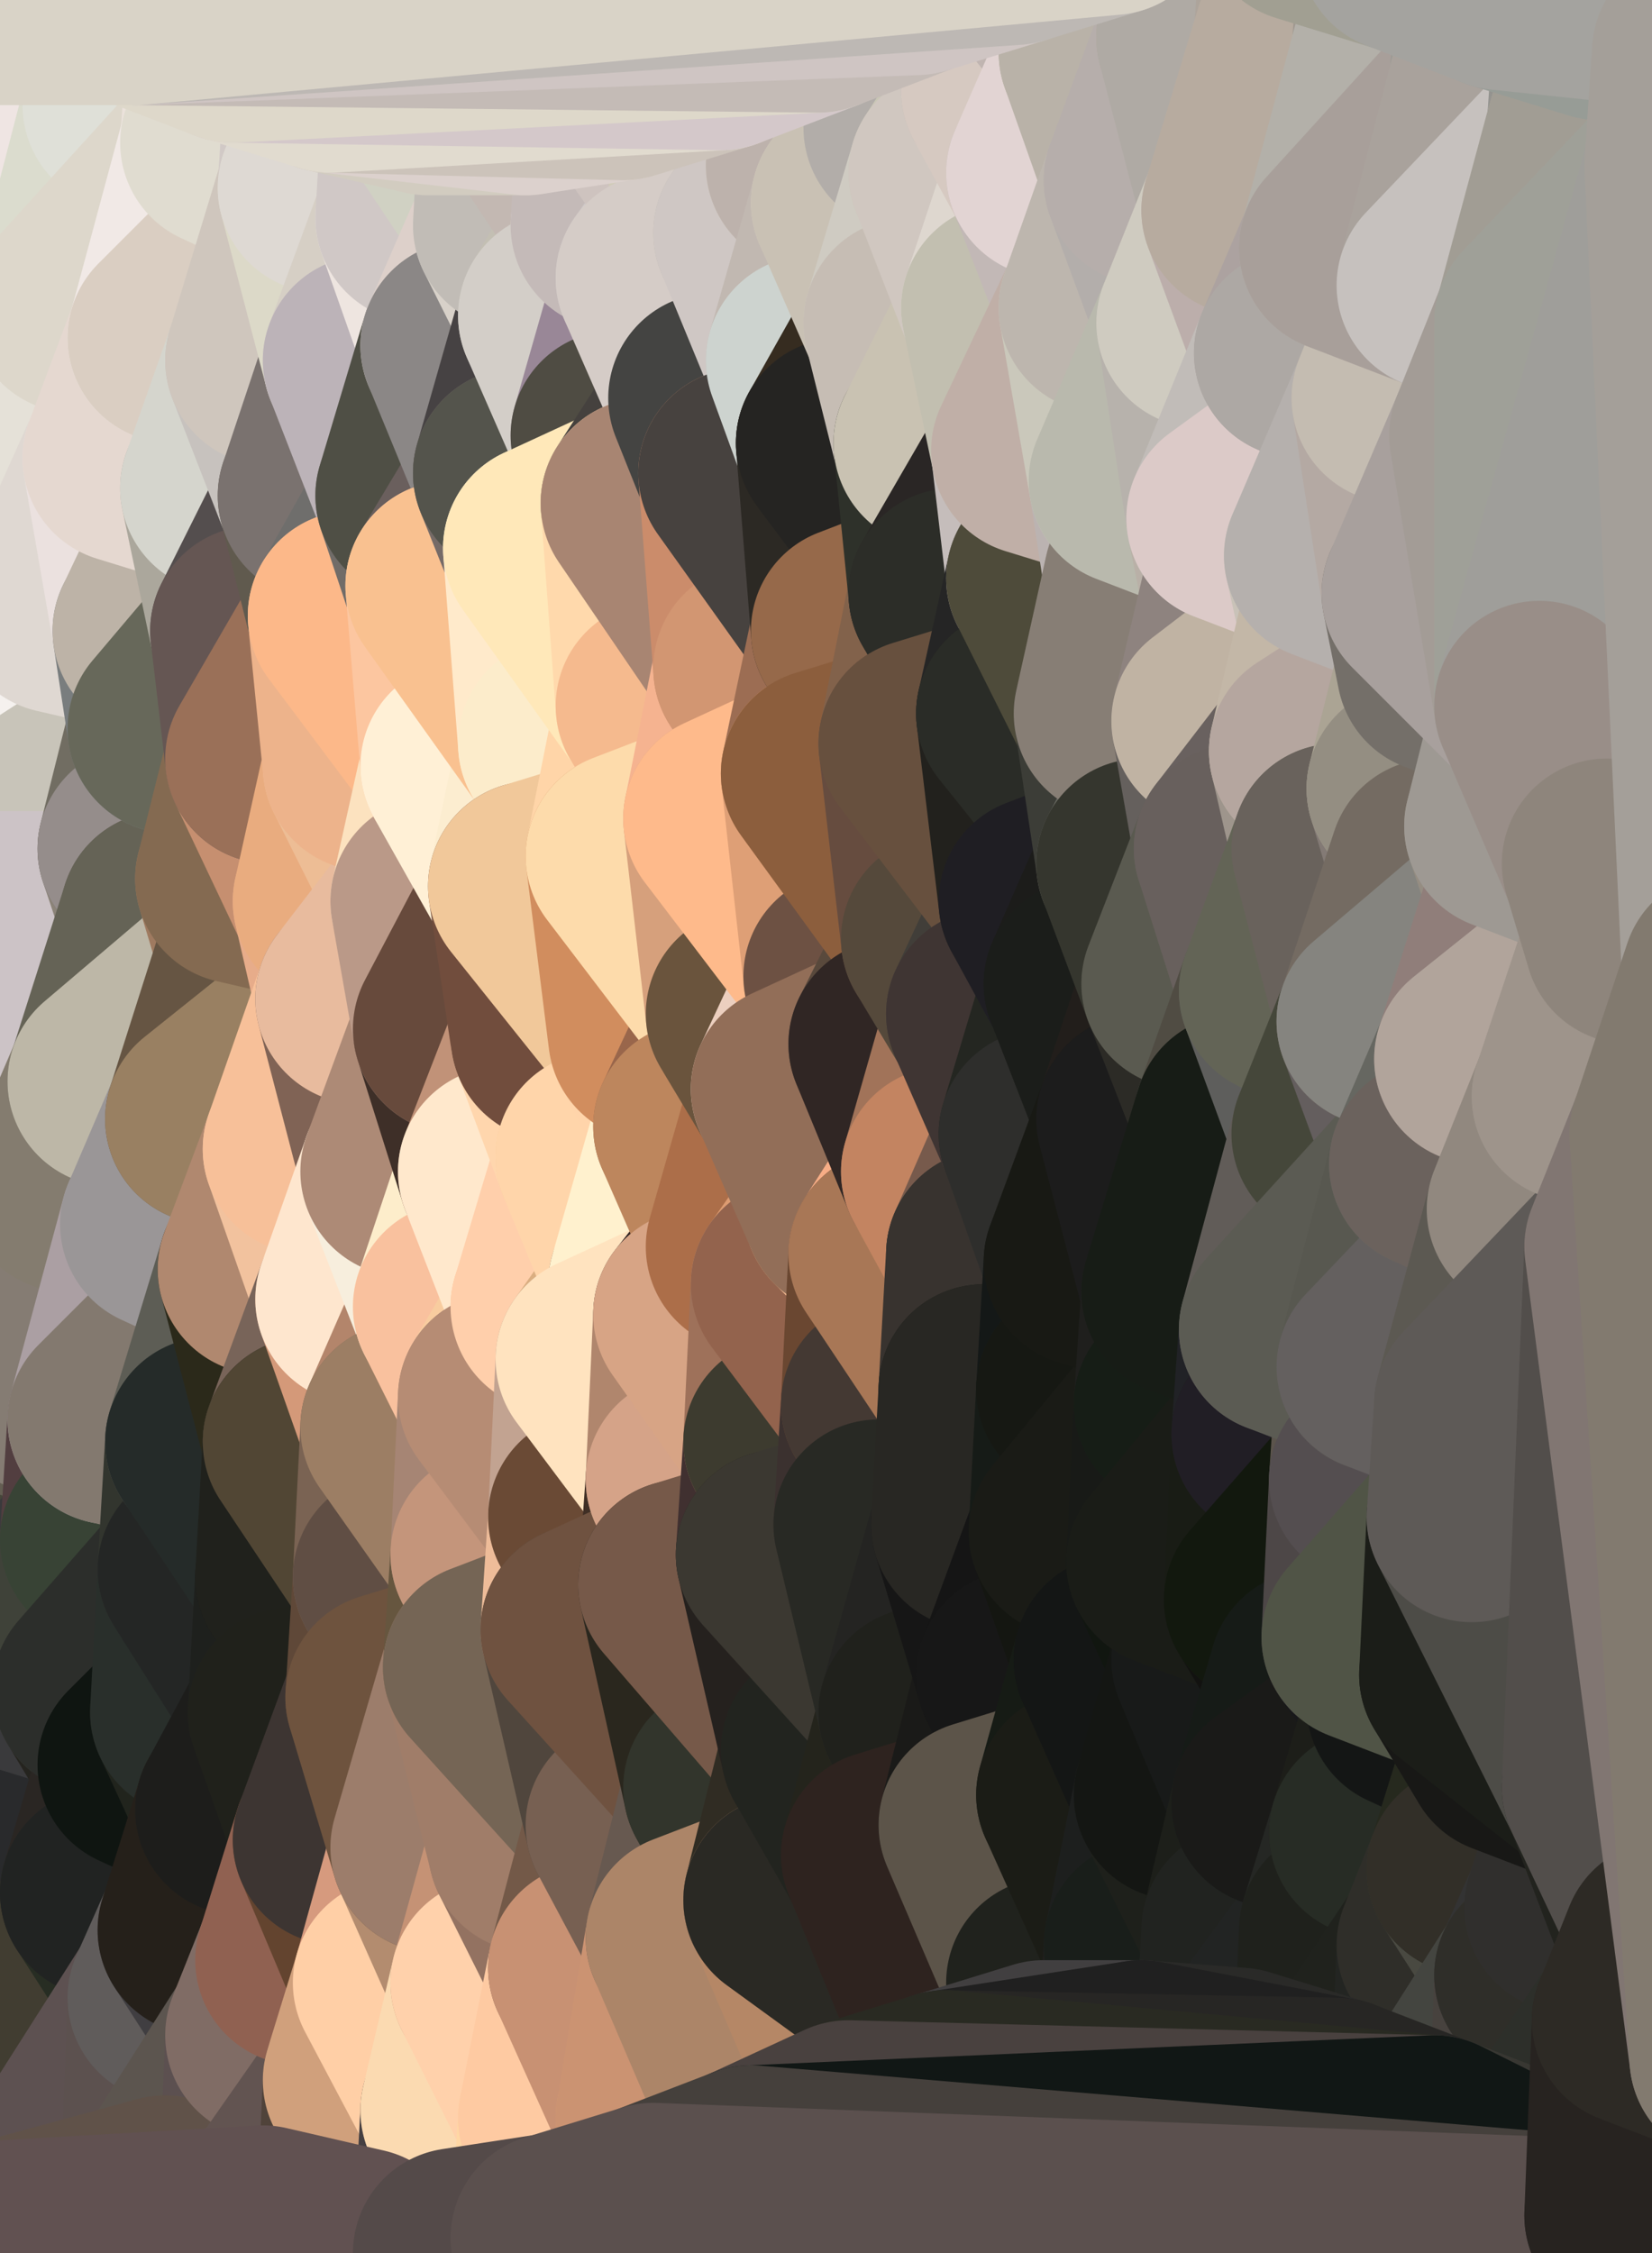 <?xml version="1.0" standalone="yes"?>
<svg width="220" height="300" xmlns="http://www.w3.org/2000/svg" version="1.1" ><polygon points="-17,72 -12,216 -11,194" fill="rgba(203, 191, 191, 1)" stroke="rgba(203, 191, 191, 1)" stroke-width="28" stroke-linejoin="round"/>
		<polygon points="-17,72 -11,194 -10,180" fill="rgba(207, 203, 191, 1)" stroke="rgba(207, 203, 191, 1)" stroke-width="28" stroke-linejoin="round"/>
		<polygon points="-4,77 -17,72 -2,86" fill="rgba(216, 208, 205, 1)" stroke="rgba(216, 208, 205, 1)" stroke-width="28" stroke-linejoin="round"/>
		<polygon points="-17,72 -10,180 0,122" fill="rgba(205, 196, 191, 1)" stroke="rgba(205, 196, 191, 1)" stroke-width="28" stroke-linejoin="round"/>
		<polygon points="-8,50 -17,72 0,62" fill="rgba(213, 210, 205, 1)" stroke="rgba(213, 210, 205, 1)" stroke-width="28" stroke-linejoin="round"/>
		<polygon points="-12,216 0,299 0,296" fill="rgba(89, 79, 70, 1)" stroke="rgba(89, 79, 70, 1)" stroke-width="28" stroke-linejoin="round"/>
		<polygon points="-17,72 -8,50 0,0" fill="rgba(222, 219, 210, 1)" stroke="rgba(222, 219, 210, 1)" stroke-width="28" stroke-linejoin="round"/>
		<polygon points="-8,50 0,2 0,0" fill="rgba(227, 227, 219, 1)" stroke="rgba(227, 227, 219, 1)" stroke-width="28" stroke-linejoin="round"/>
		<polygon points="-2,86 -17,72 0,92" fill="rgba(211, 208, 191, 1)" stroke="rgba(211, 208, 191, 1)" stroke-width="28" stroke-linejoin="round"/>
		<polygon points="-10,180 0,152 0,122" fill="rgba(209, 202, 192, 1)" stroke="rgba(209, 202, 192, 1)" stroke-width="28" stroke-linejoin="round"/>
		<polygon points="-10,180 -11,194 0,182" fill="rgba(194, 195, 187, 1)" stroke="rgba(194, 195, 187, 1)" stroke-width="28" stroke-linejoin="round"/>
		<polygon points="-17,72 -4,77 0,62" fill="rgba(218, 209, 200, 1)" stroke="rgba(218, 209, 200, 1)" stroke-width="28" stroke-linejoin="round"/>
		<polygon points="-8,50 -2,36 0,2" fill="rgba(216, 213, 204, 1)" stroke="rgba(216, 213, 204, 1)" stroke-width="28" stroke-linejoin="round"/>
		<polygon points="0,182 -11,194 2,185" fill="rgba(191, 184, 178, 1)" stroke="rgba(191, 184, 178, 1)" stroke-width="28" stroke-linejoin="round"/>
		<polygon points="-11,194 -12,216 1,199" fill="rgba(141, 147, 121, 1)" stroke="rgba(141, 147, 121, 1)" stroke-width="28" stroke-linejoin="round"/>
		<polygon points="0,92 -17,72 0,122" fill="rgba(232, 220, 208, 1)" stroke="rgba(232, 220, 208, 1)" stroke-width="28" stroke-linejoin="round"/>
		<polygon points="0,2 -2,36 0,32" fill="rgba(241, 239, 227, 1)" stroke="rgba(241, 239, 227, 1)" stroke-width="28" stroke-linejoin="round"/>
		<polygon points="-8,50 0,62 4,55" fill="rgba(205, 200, 196, 1)" stroke="rgba(205, 200, 196, 1)" stroke-width="28" stroke-linejoin="round"/>
		<polygon points="-11,194 1,199 2,185" fill="rgba(182, 185, 194, 1)" stroke="rgba(182, 185, 194, 1)" stroke-width="28" stroke-linejoin="round"/>
		<polygon points="0,92 0,122 6,108" fill="rgba(219, 212, 204, 1)" stroke="rgba(219, 212, 204, 1)" stroke-width="28" stroke-linejoin="round"/>
		<polygon points="0,221 -12,216 6,230" fill="rgba(51, 59, 44, 1)" stroke="rgba(51, 59, 44, 1)" stroke-width="28" stroke-linejoin="round"/>
		<polygon points="-4,77 -2,86 8,81" fill="rgba(213, 210, 195, 1)" stroke="rgba(213, 210, 195, 1)" stroke-width="28" stroke-linejoin="round"/>
		<polygon points="-12,216 0,221 1,199" fill="rgba(198, 194, 183, 1)" stroke="rgba(198, 194, 183, 1)" stroke-width="28" stroke-linejoin="round"/>
		<polygon points="-2,86 0,92 10,91" fill="rgba(229, 219, 210, 1)" stroke="rgba(229, 219, 210, 1)" stroke-width="28" stroke-linejoin="round"/>
		<polygon points="8,81 -2,86 10,91" fill="rgba(195, 189, 177, 1)" stroke="rgba(195, 189, 177, 1)" stroke-width="28" stroke-linejoin="round"/>
		<polygon points="0,32 -2,36 10,41" fill="rgba(203, 200, 191, 1)" stroke="rgba(203, 200, 191, 1)" stroke-width="28" stroke-linejoin="round"/>
		<polygon points="-2,36 4,55 10,41" fill="rgba(229, 225, 216, 1)" stroke="rgba(229, 225, 216, 1)" stroke-width="28" stroke-linejoin="round"/>
		<polygon points="0,152 -10,180 9,158" fill="rgba(204, 192, 178, 1)" stroke="rgba(204, 192, 178, 1)" stroke-width="28" stroke-linejoin="round"/>
		<polygon points="-10,180 0,182 9,158" fill="rgba(192, 189, 174, 1)" stroke="rgba(192, 189, 174, 1)" stroke-width="28" stroke-linejoin="round"/>
		<polygon points="-2,36 -8,50 4,55" fill="rgba(229, 224, 218, 1)" stroke="rgba(229, 224, 218, 1)" stroke-width="28" stroke-linejoin="round"/>
		<polygon points="0,221 6,230 13,225" fill="rgba(84, 94, 85, 1)" stroke="rgba(84, 94, 85, 1)" stroke-width="28" stroke-linejoin="round"/>
		<polygon points="-12,216 0,296 14,252" fill="rgba(74, 74, 64, 1)" stroke="rgba(74, 74, 64, 1)" stroke-width="28" stroke-linejoin="round"/>
		<polygon points="6,230 -12,216 14,252" fill="rgba(22, 32, 23, 1)" stroke="rgba(22, 32, 23, 1)" stroke-width="28" stroke-linejoin="round"/>
		<polygon points="0,92 6,108 10,91" fill="rgba(240, 242, 229, 1)" stroke="rgba(240, 242, 229, 1)" stroke-width="28" stroke-linejoin="round"/>
		<polygon points="0,62 -4,77 8,81" fill="rgba(220, 209, 203, 1)" stroke="rgba(220, 209, 203, 1)" stroke-width="28" stroke-linejoin="round"/>
		<polygon points="0,122 0,152 15,144" fill="rgba(206, 199, 189, 1)" stroke="rgba(206, 199, 189, 1)" stroke-width="28" stroke-linejoin="round"/>
		<polygon points="0,152 9,158 15,144" fill="rgba(207, 201, 203, 1)" stroke="rgba(207, 201, 203, 1)" stroke-width="28" stroke-linejoin="round"/>
		<polygon points="2,185 1,199 15,189" fill="rgba(123, 122, 117, 1)" stroke="rgba(123, 122, 117, 1)" stroke-width="28" stroke-linejoin="round"/>
		<polygon points="0,296 9,288 14,252" fill="rgba(90, 79, 75, 1)" stroke="rgba(90, 79, 75, 1)" stroke-width="28" stroke-linejoin="round"/>
		<polygon points="1,199 0,221 14,205" fill="rgba(136, 132, 133, 1)" stroke="rgba(136, 132, 133, 1)" stroke-width="28" stroke-linejoin="round"/>
		<polygon points="0,2 0,32 17,14" fill="rgba(206, 202, 193, 1)" stroke="rgba(206, 202, 193, 1)" stroke-width="28" stroke-linejoin="round"/>
		<polygon points="4,55 0,62 17,61" fill="rgba(231, 227, 216, 1)" stroke="rgba(231, 227, 216, 1)" stroke-width="28" stroke-linejoin="round"/>
		<polygon points="0,0 0,2 18,0" fill="rgba(223, 224, 218, 1)" stroke="rgba(223, 224, 218, 1)" stroke-width="28" stroke-linejoin="round"/>
		<polygon points="0,296 0,299 9,288" fill="rgba(96, 82, 81, 1)" stroke="rgba(96, 82, 81, 1)" stroke-width="28" stroke-linejoin="round"/>
		<polygon points="6,108 0,122 19,113" fill="rgba(212, 205, 199, 1)" stroke="rgba(212, 205, 199, 1)" stroke-width="28" stroke-linejoin="round"/>
		<polygon points="13,225 6,230 19,235" fill="rgba(33, 30, 25, 1)" stroke="rgba(33, 30, 25, 1)" stroke-width="28" stroke-linejoin="round"/>
		<polygon points="6,230 14,252 19,235" fill="rgba(41, 42, 44, 1)" stroke="rgba(41, 42, 44, 1)" stroke-width="28" stroke-linejoin="round"/>
		<polygon points="0,2 17,14 18,0" fill="rgba(209, 204, 198, 1)" stroke="rgba(209, 204, 198, 1)" stroke-width="28" stroke-linejoin="round"/>
		<polygon points="0,62 8,81 17,61" fill="rgba(213, 207, 195, 1)" stroke="rgba(213, 207, 195, 1)" stroke-width="28" stroke-linejoin="round"/>
		<polygon points="1,199 14,205 15,189" fill="rgba(70, 70, 58, 1)" stroke="rgba(70, 70, 58, 1)" stroke-width="28" stroke-linejoin="round"/>
		<polygon points="0,221 13,225 14,205" fill="rgba(58, 58, 60, 1)" stroke="rgba(58, 58, 60, 1)" stroke-width="28" stroke-linejoin="round"/>
		<polygon points="8,81 10,91 21,84" fill="rgba(229, 220, 213, 1)" stroke="rgba(229, 220, 213, 1)" stroke-width="28" stroke-linejoin="round"/>
		<polygon points="19,113 0,122 22,122" fill="rgba(204, 201, 194, 1)" stroke="rgba(204, 201, 194, 1)" stroke-width="28" stroke-linejoin="round"/>
		<polygon points="21,84 10,91 23,97" fill="rgba(202, 200, 185, 1)" stroke="rgba(202, 200, 185, 1)" stroke-width="28" stroke-linejoin="round"/>
		<polygon points="10,91 6,108 23,97" fill="rgba(245, 241, 238, 1)" stroke="rgba(245, 241, 238, 1)" stroke-width="28" stroke-linejoin="round"/>
		<polygon points="6,108 19,113 23,97" fill="rgba(200, 196, 185, 1)" stroke="rgba(200, 196, 185, 1)" stroke-width="28" stroke-linejoin="round"/>
		<polygon points="10,41 17,61 23,45" fill="rgba(220, 212, 201, 1)" stroke="rgba(220, 212, 201, 1)" stroke-width="28" stroke-linejoin="round"/>
		<polygon points="14,252 9,288 23,266" fill="rgba(65, 61, 49, 1)" stroke="rgba(65, 61, 49, 1)" stroke-width="28" stroke-linejoin="round"/>
		<polygon points="0,122 15,144 22,122" fill="rgba(204, 195, 198, 1)" stroke="rgba(204, 195, 198, 1)" stroke-width="28" stroke-linejoin="round"/>
		<polygon points="9,158 0,182 22,163" fill="rgba(124, 111, 103, 1)" stroke="rgba(124, 111, 103, 1)" stroke-width="28" stroke-linejoin="round"/>
		<polygon points="9,288 0,299 22,293" fill="rgba(93, 82, 76, 1)" stroke="rgba(93, 82, 76, 1)" stroke-width="28" stroke-linejoin="round"/>
		<polygon points="10,41 4,55 17,61" fill="rgba(229, 225, 216, 1)" stroke="rgba(229, 225, 216, 1)" stroke-width="28" stroke-linejoin="round"/>
		<polygon points="0,182 2,185 15,189" fill="rgba(100, 94, 82, 1)" stroke="rgba(100, 94, 82, 1)" stroke-width="28" stroke-linejoin="round"/>
		<polygon points="13,225 19,235 26,228" fill="rgba(37, 36, 31, 1)" stroke="rgba(37, 36, 31, 1)" stroke-width="28" stroke-linejoin="round"/>
		<polygon points="14,252 23,266 27,257" fill="rgba(39, 45, 35, 1)" stroke="rgba(39, 45, 35, 1)" stroke-width="28" stroke-linejoin="round"/>
		<polygon points="0,182 15,189 22,163" fill="rgba(133, 124, 115, 1)" stroke="rgba(133, 124, 115, 1)" stroke-width="28" stroke-linejoin="round"/>
		<polygon points="0,32 10,41 17,14" fill="rgba(239, 229, 227, 1)" stroke="rgba(239, 229, 227, 1)" stroke-width="28" stroke-linejoin="round"/>
		<polygon points="15,189 14,205 28,192" fill="rgba(82, 62, 64, 1)" stroke="rgba(82, 62, 64, 1)" stroke-width="28" stroke-linejoin="round"/>
		<polygon points="15,144 22,163 28,149" fill="rgba(150, 152, 138, 1)" stroke="rgba(150, 152, 138, 1)" stroke-width="28" stroke-linejoin="round"/>
		<polygon points="14,205 13,225 27,209" fill="rgba(63, 66, 57, 1)" stroke="rgba(63, 66, 57, 1)" stroke-width="28" stroke-linejoin="round"/>
		<polygon points="15,144 9,158 22,163" fill="rgba(132, 124, 111, 1)" stroke="rgba(132, 124, 111, 1)" stroke-width="28" stroke-linejoin="round"/>
		<polygon points="17,61 8,81 21,84" fill="rgba(223, 216, 210, 1)" stroke="rgba(223, 216, 210, 1)" stroke-width="28" stroke-linejoin="round"/>
		<polygon points="18,0 17,14 31,5" fill="rgba(214, 210, 198, 1)" stroke="rgba(214, 210, 198, 1)" stroke-width="28" stroke-linejoin="round"/>
		<polygon points="19,235 14,252 32,241" fill="rgba(42, 38, 35, 1)" stroke="rgba(42, 38, 35, 1)" stroke-width="28" stroke-linejoin="round"/>
		<polygon points="14,252 27,257 32,241" fill="rgba(33, 35, 34, 1)" stroke="rgba(33, 35, 34, 1)" stroke-width="28" stroke-linejoin="round"/>
		<polygon points="19,113 22,122 32,117" fill="rgba(139, 131, 120, 1)" stroke="rgba(139, 131, 120, 1)" stroke-width="28" stroke-linejoin="round"/>
		<polygon points="17,61 21,84 30,65" fill="rgba(235, 225, 223, 1)" stroke="rgba(235, 225, 223, 1)" stroke-width="28" stroke-linejoin="round"/>
		<polygon points="17,14 10,41 30,19" fill="rgba(219, 220, 206, 1)" stroke="rgba(219, 220, 206, 1)" stroke-width="28" stroke-linejoin="round"/>
		<polygon points="14,205 27,209 28,192" fill="rgba(56, 67, 53, 1)" stroke="rgba(56, 67, 53, 1)" stroke-width="28" stroke-linejoin="round"/>
		<polygon points="13,225 26,228 27,209" fill="rgba(44, 46, 43, 1)" stroke="rgba(44, 46, 43, 1)" stroke-width="28" stroke-linejoin="round"/>
		<polygon points="9,288 22,293 23,266" fill="rgba(93, 81, 81, 1)" stroke="rgba(93, 81, 81, 1)" stroke-width="28" stroke-linejoin="round"/>
		<polygon points="26,228 19,235 32,241" fill="rgba(15, 21, 17, 1)" stroke="rgba(15, 21, 17, 1)" stroke-width="28" stroke-linejoin="round"/>
		<polygon points="17,14 30,19 31,5" fill="rgba(223, 224, 216, 1)" stroke="rgba(223, 224, 216, 1)" stroke-width="28" stroke-linejoin="round"/>
		<polygon points="10,41 23,45 30,19" fill="rgba(221, 215, 203, 1)" stroke="rgba(221, 215, 203, 1)" stroke-width="28" stroke-linejoin="round"/>
		<polygon points="23,97 19,113 36,101" fill="rgba(113, 109, 98, 1)" stroke="rgba(113, 109, 98, 1)" stroke-width="28" stroke-linejoin="round"/>
		<polygon points="19,113 32,117 36,101" fill="rgba(149, 141, 139, 1)" stroke="rgba(149, 141, 139, 1)" stroke-width="28" stroke-linejoin="round"/>
		<polygon points="23,45 30,65 36,48" fill="rgba(232, 233, 228, 1)" stroke="rgba(232, 233, 228, 1)" stroke-width="28" stroke-linejoin="round"/>
		<polygon points="32,117 22,122 35,127" fill="rgba(91, 84, 76, 1)" stroke="rgba(91, 84, 76, 1)" stroke-width="28" stroke-linejoin="round"/>
		<polygon points="22,122 15,144 35,127" fill="rgba(101, 99, 86, 1)" stroke="rgba(101, 99, 86, 1)" stroke-width="28" stroke-linejoin="round"/>
		<polygon points="15,144 28,149 35,127" fill="rgba(189, 183, 167, 1)" stroke="rgba(189, 183, 167, 1)" stroke-width="28" stroke-linejoin="round"/>
		<polygon points="22,163 15,189 35,169" fill="rgba(171, 159, 163, 1)" stroke="rgba(171, 159, 163, 1)" stroke-width="28" stroke-linejoin="round"/>
		<polygon points="15,189 28,192 35,169" fill="rgba(131, 121, 111, 1)" stroke="rgba(131, 121, 111, 1)" stroke-width="28" stroke-linejoin="round"/>
		<polygon points="21,84 23,97 34,84" fill="rgba(121, 125, 126, 1)" stroke="rgba(121, 125, 126, 1)" stroke-width="28" stroke-linejoin="round"/>
		<polygon points="30,65 21,84 34,84" fill="rgba(189, 179, 167, 1)" stroke="rgba(189, 179, 167, 1)" stroke-width="28" stroke-linejoin="round"/>
		<polygon points="23,45 17,61 30,65" fill="rgba(229, 216, 208, 1)" stroke="rgba(229, 216, 208, 1)" stroke-width="28" stroke-linejoin="round"/>
		<polygon points="23,266 22,293 36,271" fill="rgba(92, 81, 79, 1)" stroke="rgba(92, 81, 79, 1)" stroke-width="28" stroke-linejoin="round"/>
		<polygon points="27,257 23,266 36,271" fill="rgba(96, 92, 91, 1)" stroke="rgba(96, 92, 91, 1)" stroke-width="28" stroke-linejoin="round"/>
		<polygon points="27,257 36,271 40,261" fill="rgba(64, 62, 65, 1)" stroke="rgba(64, 62, 65, 1)" stroke-width="28" stroke-linejoin="round"/>
		<polygon points="26,228 32,241 39,228" fill="rgba(33, 36, 29, 1)" stroke="rgba(33, 36, 29, 1)" stroke-width="28" stroke-linejoin="round"/>
		<polygon points="34,84 23,97 36,101" fill="rgba(103, 104, 90, 1)" stroke="rgba(103, 104, 90, 1)" stroke-width="28" stroke-linejoin="round"/>
		<polygon points="28,149 35,169 41,153" fill="rgba(70, 70, 60, 1)" stroke="rgba(70, 70, 60, 1)" stroke-width="28" stroke-linejoin="round"/>
		<polygon points="28,149 22,163 35,169" fill="rgba(154, 150, 151, 1)" stroke="rgba(154, 150, 151, 1)" stroke-width="28" stroke-linejoin="round"/>
		<polygon points="27,209 26,228 39,228" fill="rgba(41, 47, 43, 1)" stroke="rgba(41, 47, 43, 1)" stroke-width="28" stroke-linejoin="round"/>
		<polygon points="31,5 30,19 44,9" fill="rgba(235, 226, 219, 1)" stroke="rgba(235, 226, 219, 1)" stroke-width="28" stroke-linejoin="round"/>
		<polygon points="28,192 27,209 40,210" fill="rgba(50, 53, 46, 1)" stroke="rgba(50, 53, 46, 1)" stroke-width="28" stroke-linejoin="round"/>
		<polygon points="27,209 39,228 40,210" fill="rgba(36, 38, 37, 1)" stroke="rgba(36, 38, 37, 1)" stroke-width="28" stroke-linejoin="round"/>
		<polygon points="32,241 40,261 45,245" fill="rgba(24, 18, 6, 1)" stroke="rgba(24, 18, 6, 1)" stroke-width="28" stroke-linejoin="round"/>
		<polygon points="32,117 35,127 45,120" fill="rgba(159, 122, 96, 1)" stroke="rgba(159, 122, 96, 1)" stroke-width="28" stroke-linejoin="round"/>
		<polygon points="30,19 23,45 43,25" fill="rgba(241, 233, 230, 1)" stroke="rgba(241, 233, 230, 1)" stroke-width="28" stroke-linejoin="round"/>
		<polygon points="23,45 36,48 43,25" fill="rgba(218, 206, 194, 1)" stroke="rgba(218, 206, 194, 1)" stroke-width="28" stroke-linejoin="round"/>
		<polygon points="30,65 34,84 43,66" fill="rgba(171, 167, 156, 1)" stroke="rgba(171, 167, 156, 1)" stroke-width="28" stroke-linejoin="round"/>
		<polygon points="35,169 28,192 41,192" fill="rgba(93, 93, 85, 1)" stroke="rgba(93, 93, 85, 1)" stroke-width="28" stroke-linejoin="round"/>
		<polygon points="28,192 40,210 41,192" fill="rgba(37, 43, 41, 1)" stroke="rgba(37, 43, 41, 1)" stroke-width="28" stroke-linejoin="round"/>
		<polygon points="32,241 27,257 40,261" fill="rgba(37, 32, 26, 1)" stroke="rgba(37, 32, 26, 1)" stroke-width="28" stroke-linejoin="round"/>
		<polygon points="22,293 35,297 36,271" fill="rgba(92, 85, 79, 1)" stroke="rgba(92, 85, 79, 1)" stroke-width="28" stroke-linejoin="round"/>
		<polygon points="36,48 30,65 43,66" fill="rgba(213, 213, 205, 1)" stroke="rgba(213, 213, 205, 1)" stroke-width="28" stroke-linejoin="round"/>
		<polygon points="30,19 43,25 44,9" fill="rgba(224, 220, 208, 1)" stroke="rgba(224, 220, 208, 1)" stroke-width="28" stroke-linejoin="round"/>
		<polygon points="36,271 35,297 49,277" fill="rgba(92, 80, 80, 1)" stroke="rgba(92, 80, 80, 1)" stroke-width="28" stroke-linejoin="round"/>
		<polygon points="45,120 35,127 48,133" fill="rgba(205, 150, 111, 1)" stroke="rgba(205, 150, 111, 1)" stroke-width="28" stroke-linejoin="round"/>
		<polygon points="35,127 28,149 48,133" fill="rgba(102, 85, 67, 1)" stroke="rgba(102, 85, 67, 1)" stroke-width="28" stroke-linejoin="round"/>
		<polygon points="28,149 41,153 48,133" fill="rgba(153, 128, 98, 1)" stroke="rgba(153, 128, 98, 1)" stroke-width="28" stroke-linejoin="round"/>
		<polygon points="35,169 41,192 48,173" fill="rgba(43, 41, 26, 1)" stroke="rgba(43, 41, 26, 1)" stroke-width="28" stroke-linejoin="round"/>
		<polygon points="43,66 34,84 47,82" fill="rgba(84, 78, 78, 1)" stroke="rgba(84, 78, 78, 1)" stroke-width="28" stroke-linejoin="round"/>
		<polygon points="39,228 32,241 45,245" fill="rgba(29, 29, 27, 1)" stroke="rgba(29, 29, 27, 1)" stroke-width="28" stroke-linejoin="round"/>
		<polygon points="36,101 32,117 45,120" fill="rgba(132, 106, 81, 1)" stroke="rgba(132, 106, 81, 1)" stroke-width="28" stroke-linejoin="round"/>
		<polygon points="22,293 0,299 35,297" fill="rgba(96, 82, 73, 1)" stroke="rgba(96, 82, 73, 1)" stroke-width="28" stroke-linejoin="round"/>
		<polygon points="36,101 45,120 49,102" fill="rgba(198, 143, 112, 1)" stroke="rgba(198, 143, 112, 1)" stroke-width="28" stroke-linejoin="round"/>
		<polygon points="36,48 43,66 49,48" fill="rgba(199, 194, 190, 1)" stroke="rgba(199, 194, 190, 1)" stroke-width="28" stroke-linejoin="round"/>
		<polygon points="34,84 36,101 47,82" fill="rgba(101, 86, 83, 1)" stroke="rgba(101, 86, 83, 1)" stroke-width="28" stroke-linejoin="round"/>
		<polygon points="40,261 49,277 53,264" fill="rgba(236, 183, 151, 1)" stroke="rgba(236, 183, 151, 1)" stroke-width="28" stroke-linejoin="round"/>
		<polygon points="40,210 39,228 52,226" fill="rgba(30, 32, 29, 1)" stroke="rgba(30, 32, 29, 1)" stroke-width="28" stroke-linejoin="round"/>
		<polygon points="40,261 36,271 49,277" fill="rgba(128, 108, 101, 1)" stroke="rgba(128, 108, 101, 1)" stroke-width="28" stroke-linejoin="round"/>
		<polygon points="47,82 36,101 49,102" fill="rgba(154, 112, 88, 1)" stroke="rgba(154, 112, 88, 1)" stroke-width="28" stroke-linejoin="round"/>
		<polygon points="43,25 36,48 49,48" fill="rgba(207, 198, 189, 1)" stroke="rgba(207, 198, 189, 1)" stroke-width="28" stroke-linejoin="round"/>
		<polygon points="41,153 35,169 48,173" fill="rgba(176, 136, 111, 1)" stroke="rgba(176, 136, 111, 1)" stroke-width="28" stroke-linejoin="round"/>
		<polygon points="41,153 48,173 54,156" fill="rgba(242, 194, 158, 1)" stroke="rgba(242, 194, 158, 1)" stroke-width="28" stroke-linejoin="round"/>
		<polygon points="48,173 41,192 54,190" fill="rgba(120, 100, 89, 1)" stroke="rgba(120, 100, 89, 1)" stroke-width="28" stroke-linejoin="round"/>
		<polygon points="40,210 52,226 53,210" fill="rgba(25, 24, 22, 1)" stroke="rgba(25, 24, 22, 1)" stroke-width="28" stroke-linejoin="round"/>
		<polygon points="35,297 48,300 49,277" fill="rgba(98, 84, 81, 1)" stroke="rgba(98, 84, 81, 1)" stroke-width="28" stroke-linejoin="round"/>
		<polygon points="41,192 40,210 53,210" fill="rgba(32, 33, 28, 1)" stroke="rgba(32, 33, 28, 1)" stroke-width="28" stroke-linejoin="round"/>
		<polygon points="39,228 45,245 52,226" fill="rgba(32, 33, 27, 1)" stroke="rgba(32, 33, 27, 1)" stroke-width="28" stroke-linejoin="round"/>
		<polygon points="45,120 48,133 58,120" fill="rgba(231, 172, 138, 1)" stroke="rgba(231, 172, 138, 1)" stroke-width="28" stroke-linejoin="round"/>
		<polygon points="44,9 43,25 57,12" fill="rgba(209, 201, 198, 1)" stroke="rgba(209, 201, 198, 1)" stroke-width="28" stroke-linejoin="round"/>
		<polygon points="43,66 47,82 56,66" fill="rgba(96, 90, 78, 1)" stroke="rgba(96, 90, 78, 1)" stroke-width="28" stroke-linejoin="round"/>
		<polygon points="49,48 43,66 56,66" fill="rgba(122, 114, 111, 1)" stroke="rgba(122, 114, 111, 1)" stroke-width="28" stroke-linejoin="round"/>
		<polygon points="43,25 49,48 56,29" fill="rgba(220, 217, 200, 1)" stroke="rgba(220, 217, 200, 1)" stroke-width="28" stroke-linejoin="round"/>
		<polygon points="41,192 53,210 54,190" fill="rgba(81, 70, 52, 1)" stroke="rgba(81, 70, 52, 1)" stroke-width="28" stroke-linejoin="round"/>
		<polygon points="45,245 40,261 53,264" fill="rgba(144, 97, 81, 1)" stroke="rgba(144, 97, 81, 1)" stroke-width="28" stroke-linejoin="round"/>
		<polygon points="56,66 47,82 60,78" fill="rgba(111, 110, 108, 1)" stroke="rgba(111, 110, 108, 1)" stroke-width="28" stroke-linejoin="round"/>
		<polygon points="45,245 53,264 58,246" fill="rgba(99, 68, 47, 1)" stroke="rgba(99, 68, 47, 1)" stroke-width="28" stroke-linejoin="round"/>
		<polygon points="49,102 45,120 58,120" fill="rgba(233, 172, 127, 1)" stroke="rgba(233, 172, 127, 1)" stroke-width="28" stroke-linejoin="round"/>
		<polygon points="43,25 56,29 57,12" fill="rgba(222, 217, 211, 1)" stroke="rgba(222, 217, 211, 1)" stroke-width="28" stroke-linejoin="round"/>
		<polygon points="48,133 41,153 54,156" fill="rgba(247, 192, 153, 1)" stroke="rgba(247, 192, 153, 1)" stroke-width="28" stroke-linejoin="round"/>
		<polygon points="49,277 48,300 62,281" fill="rgba(80, 67, 58, 1)" stroke="rgba(80, 67, 58, 1)" stroke-width="28" stroke-linejoin="round"/>
		<polygon points="56,29 49,48 62,46" fill="rgba(214, 207, 197, 1)" stroke="rgba(214, 207, 197, 1)" stroke-width="28" stroke-linejoin="round"/>
		<polygon points="48,133 54,156 61,137" fill="rgba(128, 99, 85, 1)" stroke="rgba(128, 99, 85, 1)" stroke-width="28" stroke-linejoin="round"/>
		<polygon points="48,173 54,190 61,174" fill="rgba(212, 153, 121, 1)" stroke="rgba(212, 153, 121, 1)" stroke-width="28" stroke-linejoin="round"/>
		<polygon points="52,226 45,245 58,246" fill="rgba(61, 53, 50, 1)" stroke="rgba(61, 53, 50, 1)" stroke-width="28" stroke-linejoin="round"/>
		<polygon points="53,210 52,226 65,222" fill="rgba(95, 72, 56, 1)" stroke="rgba(95, 72, 56, 1)" stroke-width="28" stroke-linejoin="round"/>
		<polygon points="49,102 58,120 62,102" fill="rgba(237, 189, 149, 1)" stroke="rgba(237, 189, 149, 1)" stroke-width="28" stroke-linejoin="round"/>
		<polygon points="58,120 48,133 61,137" fill="rgba(232, 187, 158, 1)" stroke="rgba(232, 187, 158, 1)" stroke-width="28" stroke-linejoin="round"/>
		<polygon points="54,156 48,173 61,174" fill="rgba(254, 230, 206, 1)" stroke="rgba(254, 230, 206, 1)" stroke-width="28" stroke-linejoin="round"/>
		<polygon points="48,300 61,300 62,281" fill="rgba(95, 80, 77, 1)" stroke="rgba(95, 80, 77, 1)" stroke-width="28" stroke-linejoin="round"/>
		<polygon points="61,174 54,190 67,186" fill="rgba(179, 133, 107, 1)" stroke="rgba(179, 133, 107, 1)" stroke-width="28" stroke-linejoin="round"/>
		<polygon points="54,190 53,210 66,207" fill="rgba(122, 99, 83, 1)" stroke="rgba(122, 99, 83, 1)" stroke-width="28" stroke-linejoin="round"/>
		<polygon points="47,82 49,102 62,102" fill="rgba(237, 179, 139, 1)" stroke="rgba(237, 179, 139, 1)" stroke-width="28" stroke-linejoin="round"/>
		<polygon points="53,264 49,277 62,281" fill="rgba(208, 160, 124, 1)" stroke="rgba(208, 160, 124, 1)" stroke-width="28" stroke-linejoin="round"/>
		<polygon points="49,48 56,66 62,46" fill="rgba(188, 179, 184, 1)" stroke="rgba(188, 179, 184, 1)" stroke-width="28" stroke-linejoin="round"/>
		<polygon points="58,246 53,264 66,264" fill="rgba(214, 154, 126, 1)" stroke="rgba(214, 154, 126, 1)" stroke-width="28" stroke-linejoin="round"/>
		<polygon points="53,264 62,281 66,264" fill="rgba(255, 207, 166, 1)" stroke="rgba(255, 207, 166, 1)" stroke-width="28" stroke-linejoin="round"/>
		<polygon points="53,210 65,222 66,207" fill="rgba(96, 78, 68, 1)" stroke="rgba(96, 78, 68, 1)" stroke-width="28" stroke-linejoin="round"/>
		<polygon points="60,78 47,82 62,102" fill="rgba(252, 184, 137, 1)" stroke="rgba(252, 184, 137, 1)" stroke-width="28" stroke-linejoin="round"/>
		<polygon points="54,156 61,174 67,156" fill="rgba(247, 238, 221, 1)" stroke="rgba(247, 238, 221, 1)" stroke-width="28" stroke-linejoin="round"/>
		<polygon points="56,29 62,46 69,30" fill="rgba(238, 229, 224, 1)" stroke="rgba(238, 229, 224, 1)" stroke-width="28" stroke-linejoin="round"/>
		<polygon points="56,66 60,78 69,63" fill="rgba(113, 108, 104, 1)" stroke="rgba(113, 108, 104, 1)" stroke-width="28" stroke-linejoin="round"/>
		<polygon points="62,46 56,66 69,63" fill="rgba(79, 79, 69, 1)" stroke="rgba(79, 79, 69, 1)" stroke-width="28" stroke-linejoin="round"/>
		<polygon points="61,137 54,156 67,156" fill="rgba(173, 138, 118, 1)" stroke="rgba(173, 138, 118, 1)" stroke-width="28" stroke-linejoin="round"/>
		<polygon points="69,63 60,78 73,73" fill="rgba(106, 95, 93, 1)" stroke="rgba(106, 95, 93, 1)" stroke-width="28" stroke-linejoin="round"/>
		<polygon points="62,102 58,120 71,118" fill="rgba(252, 226, 191, 1)" stroke="rgba(252, 226, 191, 1)" stroke-width="28" stroke-linejoin="round"/>
		<polygon points="57,12 56,29 69,30" fill="rgba(208, 200, 198, 1)" stroke="rgba(208, 200, 198, 1)" stroke-width="28" stroke-linejoin="round"/>
		<polygon points="58,246 66,264 71,246" fill="rgba(179, 140, 111, 1)" stroke="rgba(179, 140, 111, 1)" stroke-width="28" stroke-linejoin="round"/>
		<polygon points="57,12 69,30 70,12" fill="rgba(208, 209, 195, 1)" stroke="rgba(208, 209, 195, 1)" stroke-width="28" stroke-linejoin="round"/>
		<polygon points="54,190 66,207 67,186" fill="rgba(156, 126, 100, 1)" stroke="rgba(156, 126, 100, 1)" stroke-width="28" stroke-linejoin="round"/>
		<polygon points="52,226 58,246 65,222" fill="rgba(110, 83, 62, 1)" stroke="rgba(110, 83, 62, 1)" stroke-width="28" stroke-linejoin="round"/>
		<polygon points="69,30 62,46 75,42" fill="rgba(221, 208, 202, 1)" stroke="rgba(221, 208, 202, 1)" stroke-width="28" stroke-linejoin="round"/>
		<polygon points="62,281 61,300 74,298" fill="rgba(70, 64, 66, 1)" stroke="rgba(70, 64, 66, 1)" stroke-width="28" stroke-linejoin="round"/>
		<polygon points="67,156 61,174 74,174" fill="rgba(253, 237, 203, 1)" stroke="rgba(253, 237, 203, 1)" stroke-width="28" stroke-linejoin="round"/>
		<polygon points="61,174 67,186 74,174" fill="rgba(249, 193, 158, 1)" stroke="rgba(249, 193, 158, 1)" stroke-width="28" stroke-linejoin="round"/>
		<polygon points="61,137 67,156 74,138" fill="rgba(62, 47, 40, 1)" stroke="rgba(62, 47, 40, 1)" stroke-width="28" stroke-linejoin="round"/>
		<polygon points="65,222 58,246 71,246" fill="rgba(156, 125, 107, 1)" stroke="rgba(156, 125, 107, 1)" stroke-width="28" stroke-linejoin="round"/>
		<polygon points="58,120 61,137 71,118" fill="rgba(186, 153, 136, 1)" stroke="rgba(186, 153, 136, 1)" stroke-width="28" stroke-linejoin="round"/>
		<polygon points="66,207 65,222 78,217" fill="rgba(102, 86, 63, 1)" stroke="rgba(102, 86, 63, 1)" stroke-width="28" stroke-linejoin="round"/>
		<polygon points="62,281 74,298 75,282" fill="rgba(158, 125, 94, 1)" stroke="rgba(158, 125, 94, 1)" stroke-width="28" stroke-linejoin="round"/>
		<polygon points="66,264 62,281 75,282" fill="rgba(251, 218, 177, 1)" stroke="rgba(251, 218, 177, 1)" stroke-width="28" stroke-linejoin="round"/>
		<polygon points="60,78 62,102 75,99" fill="rgba(252, 198, 160, 1)" stroke="rgba(252, 198, 160, 1)" stroke-width="28" stroke-linejoin="round"/>
		<polygon points="71,118 61,137 74,138" fill="rgba(103, 74, 60, 1)" stroke="rgba(103, 74, 60, 1)" stroke-width="28" stroke-linejoin="round"/>
		<polygon points="74,174 67,186 80,181" fill="rgba(248, 204, 159, 1)" stroke="rgba(248, 204, 159, 1)" stroke-width="28" stroke-linejoin="round"/>
		<polygon points="71,246 66,264 79,262" fill="rgba(197, 146, 117, 1)" stroke="rgba(197, 146, 117, 1)" stroke-width="28" stroke-linejoin="round"/>
		<polygon points="67,186 66,207 79,202" fill="rgba(166, 133, 116, 1)" stroke="rgba(166, 133, 116, 1)" stroke-width="28" stroke-linejoin="round"/>
		<polygon points="62,46 69,63 75,42" fill="rgba(139, 135, 134, 1)" stroke="rgba(139, 135, 134, 1)" stroke-width="28" stroke-linejoin="round"/>
		<polygon points="62,102 71,118 75,99" fill="rgba(255, 240, 214, 1)" stroke="rgba(255, 240, 214, 1)" stroke-width="28" stroke-linejoin="round"/>
		<polygon points="74,138 67,156 80,154" fill="rgba(193, 146, 120, 1)" stroke="rgba(193, 146, 120, 1)" stroke-width="28" stroke-linejoin="round"/>
		<polygon points="66,207 78,217 79,202" fill="rgba(196, 149, 123, 1)" stroke="rgba(196, 149, 123, 1)" stroke-width="28" stroke-linejoin="round"/>
		<polygon points="69,30 75,42 82,30" fill="rgba(216, 209, 201, 1)" stroke="rgba(216, 209, 201, 1)" stroke-width="28" stroke-linejoin="round"/>
		<polygon points="75,42 69,63 82,58" fill="rgba(70, 66, 67, 1)" stroke="rgba(70, 66, 67, 1)" stroke-width="28" stroke-linejoin="round"/>
		<polygon points="75,99 71,118 84,114" fill="rgba(252, 237, 208, 1)" stroke="rgba(252, 237, 208, 1)" stroke-width="28" stroke-linejoin="round"/>
		<polygon points="67,156 74,174 80,154" fill="rgba(255, 232, 204, 1)" stroke="rgba(255, 232, 204, 1)" stroke-width="28" stroke-linejoin="round"/>
		<polygon points="66,264 75,282 79,262" fill="rgba(255, 209, 171, 1)" stroke="rgba(255, 209, 171, 1)" stroke-width="28" stroke-linejoin="round"/>
		<polygon points="73,73 60,78 75,99" fill="rgba(249, 193, 144, 1)" stroke="rgba(249, 193, 144, 1)" stroke-width="28" stroke-linejoin="round"/>
		<polygon points="69,63 73,73 86,67" fill="rgba(118, 107, 103, 1)" stroke="rgba(118, 107, 103, 1)" stroke-width="28" stroke-linejoin="round"/>
		<polygon points="82,58 69,63 86,67" fill="rgba(84, 84, 76, 1)" stroke="rgba(84, 84, 76, 1)" stroke-width="28" stroke-linejoin="round"/>
		<polygon points="70,12 69,30 82,30" fill="rgba(193, 188, 182, 1)" stroke="rgba(193, 188, 182, 1)" stroke-width="28" stroke-linejoin="round"/>
		<polygon points="74,174 80,181 87,171" fill="rgba(251, 190, 136, 1)" stroke="rgba(251, 190, 136, 1)" stroke-width="28" stroke-linejoin="round"/>
		<polygon points="75,282 74,298 87,294" fill="rgba(255, 215, 164, 1)" stroke="rgba(255, 215, 164, 1)" stroke-width="28" stroke-linejoin="round"/>
		<polygon points="67,186 79,202 80,181" fill="rgba(182, 140, 116, 1)" stroke="rgba(182, 140, 116, 1)" stroke-width="28" stroke-linejoin="round"/>
		<polygon points="73,73 75,99 88,94" fill="rgba(255, 234, 203, 1)" stroke="rgba(255, 234, 203, 1)" stroke-width="28" stroke-linejoin="round"/>
		<polygon points="75,282 87,294 88,282" fill="rgba(254, 207, 161, 1)" stroke="rgba(254, 207, 161, 1)" stroke-width="28" stroke-linejoin="round"/>
		<polygon points="82,30 75,42 88,37" fill="rgba(195, 191, 179, 1)" stroke="rgba(195, 191, 179, 1)" stroke-width="28" stroke-linejoin="round"/>
		<polygon points="80,154 74,174 87,171" fill="rgba(255, 207, 171, 1)" stroke="rgba(255, 207, 171, 1)" stroke-width="28" stroke-linejoin="round"/>
		<polygon points="74,138 80,154 87,138" fill="rgba(255, 214, 173, 1)" stroke="rgba(255, 214, 173, 1)" stroke-width="28" stroke-linejoin="round"/>
		<polygon points="71,246 79,262 84,243" fill="rgba(147, 114, 97, 1)" stroke="rgba(147, 114, 97, 1)" stroke-width="28" stroke-linejoin="round"/>
		<polygon points="65,222 71,246 84,243" fill="rgba(160, 125, 105, 1)" stroke="rgba(160, 125, 105, 1)" stroke-width="28" stroke-linejoin="round"/>
		<polygon points="78,217 65,222 84,243" fill="rgba(117, 101, 85, 1)" stroke="rgba(117, 101, 85, 1)" stroke-width="28" stroke-linejoin="round"/>
		<polygon points="70,12 82,30 83,10" fill="rgba(195, 184, 178, 1)" stroke="rgba(195, 184, 178, 1)" stroke-width="28" stroke-linejoin="round"/>
		<polygon points="79,202 78,217 91,211" fill="rgba(238, 188, 153, 1)" stroke="rgba(238, 188, 153, 1)" stroke-width="28" stroke-linejoin="round"/>
		<polygon points="79,262 75,282 88,282" fill="rgba(254, 202, 162, 1)" stroke="rgba(254, 202, 162, 1)" stroke-width="28" stroke-linejoin="round"/>
		<polygon points="87,171 80,181 93,175" fill="rgba(218, 174, 129, 1)" stroke="rgba(218, 174, 129, 1)" stroke-width="28" stroke-linejoin="round"/>
		<polygon points="87,138 80,154 93,150" fill="rgba(247, 204, 153, 1)" stroke="rgba(247, 204, 153, 1)" stroke-width="28" stroke-linejoin="round"/>
		<polygon points="80,181 79,202 92,197" fill="rgba(194, 163, 145, 1)" stroke="rgba(194, 163, 145, 1)" stroke-width="28" stroke-linejoin="round"/>
		<polygon points="84,243 79,262 92,258" fill="rgba(115, 89, 72, 1)" stroke="rgba(115, 89, 72, 1)" stroke-width="28" stroke-linejoin="round"/>
		<polygon points="75,99 84,114 88,94" fill="rgba(252, 236, 203, 1)" stroke="rgba(252, 236, 203, 1)" stroke-width="28" stroke-linejoin="round"/>
		<polygon points="71,118 74,138 87,138" fill="rgba(113, 77, 61, 1)" stroke="rgba(113, 77, 61, 1)" stroke-width="28" stroke-linejoin="round"/>
		<polygon points="84,114 71,118 87,138" fill="rgba(241, 200, 154, 1)" stroke="rgba(241, 200, 154, 1)" stroke-width="28" stroke-linejoin="round"/>
		<polygon points="82,30 88,37 95,27" fill="rgba(230, 223, 217, 1)" stroke="rgba(230, 223, 217, 1)" stroke-width="28" stroke-linejoin="round"/>
		<polygon points="79,202 91,211 92,197" fill="rgba(106, 74, 53, 1)" stroke="rgba(106, 74, 53, 1)" stroke-width="28" stroke-linejoin="round"/>
		<polygon points="75,42 82,58 88,37" fill="rgba(211, 206, 200, 1)" stroke="rgba(211, 206, 200, 1)" stroke-width="28" stroke-linejoin="round"/>
		<polygon points="88,37 82,58 95,53" fill="rgba(153, 135, 151, 1)" stroke="rgba(153, 135, 151, 1)" stroke-width="28" stroke-linejoin="round"/>
		<polygon points="88,94 84,114 97,109" fill="rgba(255, 213, 168, 1)" stroke="rgba(255, 213, 168, 1)" stroke-width="28" stroke-linejoin="round"/>
		<polygon points="83,10 82,30 95,27" fill="rgba(196, 186, 184, 1)" stroke="rgba(196, 186, 184, 1)" stroke-width="28" stroke-linejoin="round"/>
		<polygon points="82,58 86,67 95,53" fill="rgba(79, 76, 67, 1)" stroke="rgba(79, 76, 67, 1)" stroke-width="28" stroke-linejoin="round"/>
		<polygon points="86,67 73,73 88,94" fill="rgba(255, 232, 185, 1)" stroke="rgba(255, 232, 185, 1)" stroke-width="28" stroke-linejoin="round"/>
		<polygon points="95,53 86,67 99,63" fill="rgba(69, 65, 62, 1)" stroke="rgba(69, 65, 62, 1)" stroke-width="28" stroke-linejoin="round"/>
		<polygon points="80,154 87,171 93,150" fill="rgba(255, 213, 170, 1)" stroke="rgba(255, 213, 170, 1)" stroke-width="28" stroke-linejoin="round"/>
		<polygon points="87,171 93,175 100,166" fill="rgba(109, 80, 62, 1)" stroke="rgba(109, 80, 62, 1)" stroke-width="28" stroke-linejoin="round"/>
		<polygon points="88,282 87,294 100,289" fill="rgba(255, 205, 164, 1)" stroke="rgba(255, 205, 164, 1)" stroke-width="28" stroke-linejoin="round"/>
		<polygon points="78,217 84,243 97,238" fill="rgba(80, 70, 61, 1)" stroke="rgba(80, 70, 61, 1)" stroke-width="28" stroke-linejoin="round"/>
		<polygon points="79,262 88,282 92,258" fill="rgba(200, 145, 115, 1)" stroke="rgba(200, 145, 115, 1)" stroke-width="28" stroke-linejoin="round"/>
		<polygon points="95,27 88,37 101,31" fill="rgba(207, 201, 201, 1)" stroke="rgba(207, 201, 201, 1)" stroke-width="28" stroke-linejoin="round"/>
		<polygon points="88,282 100,289 101,279" fill="rgba(213, 153, 117, 1)" stroke="rgba(213, 153, 117, 1)" stroke-width="28" stroke-linejoin="round"/>
		<polygon points="87,138 93,150 100,135" fill="rgba(255, 212, 170, 1)" stroke="rgba(255, 212, 170, 1)" stroke-width="28" stroke-linejoin="round"/>
		<polygon points="93,150 87,171 100,166" fill="rgba(255, 241, 206, 1)" stroke="rgba(255, 241, 206, 1)" stroke-width="28" stroke-linejoin="round"/>
		<polygon points="84,243 92,258 97,238" fill="rgba(119, 96, 82, 1)" stroke="rgba(119, 96, 82, 1)" stroke-width="28" stroke-linejoin="round"/>
		<polygon points="83,10 95,27 96,6" fill="rgba(206, 195, 191, 1)" stroke="rgba(206, 195, 191, 1)" stroke-width="28" stroke-linejoin="round"/>
		<polygon points="80,181 92,197 93,175" fill="rgba(255, 227, 191, 1)" stroke="rgba(255, 227, 191, 1)" stroke-width="28" stroke-linejoin="round"/>
		<polygon points="92,197 91,211 104,207" fill="rgba(64, 47, 37, 1)" stroke="rgba(64, 47, 37, 1)" stroke-width="28" stroke-linejoin="round"/>
		<polygon points="86,67 88,94 101,89" fill="rgba(255, 217, 172, 1)" stroke="rgba(255, 217, 172, 1)" stroke-width="28" stroke-linejoin="round"/>
		<polygon points="92,258 88,282 101,279" fill="rgba(203, 147, 114, 1)" stroke="rgba(203, 147, 114, 1)" stroke-width="28" stroke-linejoin="round"/>
		<polygon points="84,114 87,138 100,135" fill="rgba(209, 141, 94, 1)" stroke="rgba(209, 141, 94, 1)" stroke-width="28" stroke-linejoin="round"/>
		<polygon points="91,211 78,217 97,238" fill="rgba(111, 82, 64, 1)" stroke="rgba(111, 82, 64, 1)" stroke-width="28" stroke-linejoin="round"/>
		<polygon points="100,135 93,150 106,145" fill="rgba(153, 102, 75, 1)" stroke="rgba(153, 102, 75, 1)" stroke-width="28" stroke-linejoin="round"/>
		<polygon points="100,166 93,175 106,171" fill="rgba(49, 35, 34, 1)" stroke="rgba(49, 35, 34, 1)" stroke-width="28" stroke-linejoin="round"/>
		<polygon points="93,175 92,197 105,192" fill="rgba(176, 134, 109, 1)" stroke="rgba(176, 134, 109, 1)" stroke-width="28" stroke-linejoin="round"/>
		<polygon points="97,238 92,258 105,253" fill="rgba(103, 89, 80, 1)" stroke="rgba(103, 89, 80, 1)" stroke-width="28" stroke-linejoin="round"/>
		<polygon points="88,94 97,109 101,89" fill="rgba(245, 186, 142, 1)" stroke="rgba(245, 186, 142, 1)" stroke-width="28" stroke-linejoin="round"/>
		<polygon points="35,297 0,299 48,300" fill="rgba(97, 81, 81, 1)" stroke="rgba(97, 81, 81, 1)" stroke-width="28" stroke-linejoin="round"/>
		<polygon points="95,27 101,31 108,22" fill="rgba(208, 201, 193, 1)" stroke="rgba(208, 201, 193, 1)" stroke-width="28" stroke-linejoin="round"/>
		<polygon points="92,197 104,207 105,192" fill="rgba(213, 163, 136, 1)" stroke="rgba(213, 163, 136, 1)" stroke-width="28" stroke-linejoin="round"/>
		<polygon points="97,109 84,114 100,135" fill="rgba(253, 219, 171, 1)" stroke="rgba(253, 219, 171, 1)" stroke-width="28" stroke-linejoin="round"/>
		<polygon points="96,6 95,27 108,22" fill="rgba(208, 203, 184, 1)" stroke="rgba(208, 203, 184, 1)" stroke-width="28" stroke-linejoin="round"/>
		<polygon points="101,31 95,53 108,48" fill="rgba(208, 205, 196, 1)" stroke="rgba(208, 205, 196, 1)" stroke-width="28" stroke-linejoin="round"/>
		<polygon points="88,37 95,53 101,31" fill="rgba(213, 204, 199, 1)" stroke="rgba(213, 204, 199, 1)" stroke-width="28" stroke-linejoin="round"/>
		<polygon points="99,63 86,67 101,89" fill="rgba(168, 133, 114, 1)" stroke="rgba(168, 133, 114, 1)" stroke-width="28" stroke-linejoin="round"/>
		<polygon points="101,89 97,109 110,103" fill="rgba(245, 179, 144, 1)" stroke="rgba(245, 179, 144, 1)" stroke-width="28" stroke-linejoin="round"/>
		<polygon points="108,48 99,63 112,59" fill="rgba(56, 57, 52, 1)" stroke="rgba(56, 57, 52, 1)" stroke-width="28" stroke-linejoin="round"/>
		<polygon points="95,53 99,63 108,48" fill="rgba(68, 68, 66, 1)" stroke="rgba(68, 68, 66, 1)" stroke-width="28" stroke-linejoin="round"/>
		<polygon points="101,279 100,289 113,283" fill="rgba(213, 149, 121, 1)" stroke="rgba(213, 149, 121, 1)" stroke-width="28" stroke-linejoin="round"/>
		<polygon points="100,166 106,171 113,161" fill="rgba(161, 113, 93, 1)" stroke="rgba(161, 113, 93, 1)" stroke-width="28" stroke-linejoin="round"/>
		<polygon points="91,211 97,238 110,233" fill="rgba(42, 39, 30, 1)" stroke="rgba(42, 39, 30, 1)" stroke-width="28" stroke-linejoin="round"/>
		<polygon points="93,150 100,166 106,145" fill="rgba(189, 134, 93, 1)" stroke="rgba(189, 134, 93, 1)" stroke-width="28" stroke-linejoin="round"/>
		<polygon points="93,175 105,192 106,171" fill="rgba(215, 164, 133, 1)" stroke="rgba(215, 164, 133, 1)" stroke-width="28" stroke-linejoin="round"/>
		<polygon points="105,253 101,279 114,274" fill="rgba(189, 140, 110, 1)" stroke="rgba(189, 140, 110, 1)" stroke-width="28" stroke-linejoin="round"/>
		<polygon points="101,279 113,283 114,274" fill="rgba(193, 137, 110, 1)" stroke="rgba(193, 137, 110, 1)" stroke-width="28" stroke-linejoin="round"/>
		<polygon points="108,22 101,31 114,27" fill="rgba(188, 184, 175, 1)" stroke="rgba(188, 184, 175, 1)" stroke-width="28" stroke-linejoin="round"/>
		<polygon points="99,63 101,89 114,84" fill="rgba(203, 140, 107, 1)" stroke="rgba(203, 140, 107, 1)" stroke-width="28" stroke-linejoin="round"/>
		<polygon points="106,145 100,166 113,161" fill="rgba(172, 110, 73, 1)" stroke="rgba(172, 110, 73, 1)" stroke-width="28" stroke-linejoin="round"/>
		<polygon points="97,109 100,135 113,130" fill="rgba(214, 160, 124, 1)" stroke="rgba(214, 160, 124, 1)" stroke-width="28" stroke-linejoin="round"/>
		<polygon points="100,135 106,145 113,130" fill="rgba(106, 84, 61, 1)" stroke="rgba(106, 84, 61, 1)" stroke-width="28" stroke-linejoin="round"/>
		<polygon points="97,238 105,253 110,233" fill="rgba(50, 53, 44, 1)" stroke="rgba(50, 53, 44, 1)" stroke-width="28" stroke-linejoin="round"/>
		<polygon points="104,207 91,211 110,233" fill="rgba(118, 89, 73, 1)" stroke="rgba(118, 89, 73, 1)" stroke-width="28" stroke-linejoin="round"/>
		<polygon points="96,6 108,22 109,1" fill="rgba(210, 199, 193, 1)" stroke="rgba(210, 199, 193, 1)" stroke-width="28" stroke-linejoin="round"/>
		<polygon points="92,258 101,279 105,253" fill="rgba(172, 133, 104, 1)" stroke="rgba(172, 133, 104, 1)" stroke-width="28" stroke-linejoin="round"/>
		<polygon points="105,192 104,207 117,203" fill="rgba(64, 48, 48, 1)" stroke="rgba(64, 48, 48, 1)" stroke-width="28" stroke-linejoin="round"/>
		<polygon points="110,233 105,253 118,247" fill="rgba(48, 44, 35, 1)" stroke="rgba(48, 44, 35, 1)" stroke-width="28" stroke-linejoin="round"/>
		<polygon points="113,130 106,145 119,139" fill="rgba(236, 207, 191, 1)" stroke="rgba(236, 207, 191, 1)" stroke-width="28" stroke-linejoin="round"/>
		<polygon points="113,161 106,171 119,167" fill="rgba(221, 156, 114, 1)" stroke="rgba(221, 156, 114, 1)" stroke-width="28" stroke-linejoin="round"/>
		<polygon points="106,171 105,192 118,187" fill="rgba(158, 113, 90, 1)" stroke="rgba(158, 113, 90, 1)" stroke-width="28" stroke-linejoin="round"/>
		<polygon points="101,31 108,48 114,27" fill="rgba(207, 199, 196, 1)" stroke="rgba(207, 199, 196, 1)" stroke-width="28" stroke-linejoin="round"/>
		<polygon points="101,89 110,103 114,84" fill="rgba(210, 150, 114, 1)" stroke="rgba(210, 150, 114, 1)" stroke-width="28" stroke-linejoin="round"/>
		<polygon points="108,22 114,27 121,17" fill="rgba(209, 202, 186, 1)" stroke="rgba(209, 202, 186, 1)" stroke-width="28" stroke-linejoin="round"/>
		<polygon points="44,9 57,12 70,12" fill="rgba(210, 204, 192, 1)" stroke="rgba(210, 204, 192, 1)" stroke-width="28" stroke-linejoin="round"/>
		<polygon points="109,1 108,22 121,17" fill="rgba(189, 178, 172, 1)" stroke="rgba(189, 178, 172, 1)" stroke-width="28" stroke-linejoin="round"/>
		<polygon points="114,27 108,48 121,43" fill="rgba(193, 184, 177, 1)" stroke="rgba(193, 184, 177, 1)" stroke-width="28" stroke-linejoin="round"/>
		<polygon points="105,192 117,203 118,187" fill="rgba(61, 59, 47, 1)" stroke="rgba(61, 59, 47, 1)" stroke-width="28" stroke-linejoin="round"/>
		<polygon points="112,59 99,63 114,84" fill="rgba(71, 66, 63, 1)" stroke="rgba(71, 66, 63, 1)" stroke-width="28" stroke-linejoin="round"/>
		<polygon points="110,103 97,109 113,130" fill="rgba(254, 186, 139, 1)" stroke="rgba(254, 186, 139, 1)" stroke-width="28" stroke-linejoin="round"/>
		<polygon points="114,84 110,103 123,99" fill="rgba(156, 109, 83, 1)" stroke="rgba(156, 109, 83, 1)" stroke-width="28" stroke-linejoin="round"/>
		<polygon points="108,48 112,59 121,43" fill="rgba(205, 211, 207, 1)" stroke="rgba(205, 211, 207, 1)" stroke-width="28" stroke-linejoin="round"/>
		<polygon points="106,171 118,187 119,167" fill="rgba(147, 99, 77, 1)" stroke="rgba(147, 99, 77, 1)" stroke-width="28" stroke-linejoin="round"/>
		<polygon points="114,274 113,283 126,279" fill="rgba(180, 134, 100, 1)" stroke="rgba(180, 134, 100, 1)" stroke-width="28" stroke-linejoin="round"/>
		<polygon points="104,207 110,233 123,228" fill="rgba(37, 33, 30, 1)" stroke="rgba(37, 33, 30, 1)" stroke-width="28" stroke-linejoin="round"/>
		<polygon points="121,17 114,27 127,23" fill="rgba(211, 202, 187, 1)" stroke="rgba(211, 202, 187, 1)" stroke-width="28" stroke-linejoin="round"/>
		<polygon points="112,59 114,84 127,79" fill="rgba(44, 41, 36, 1)" stroke="rgba(44, 41, 36, 1)" stroke-width="28" stroke-linejoin="round"/>
		<polygon points="114,274 126,279 127,269" fill="rgba(153, 114, 83, 1)" stroke="rgba(153, 114, 83, 1)" stroke-width="28" stroke-linejoin="round"/>
		<polygon points="105,253 114,274 127,269" fill="rgba(181, 135, 102, 1)" stroke="rgba(181, 135, 102, 1)" stroke-width="28" stroke-linejoin="round"/>
		<polygon points="118,247 105,253 127,269" fill="rgba(42, 41, 36, 1)" stroke="rgba(42, 41, 36, 1)" stroke-width="28" stroke-linejoin="round"/>
		<polygon points="113,161 119,167 126,156" fill="rgba(255, 197, 155, 1)" stroke="rgba(255, 197, 155, 1)" stroke-width="28" stroke-linejoin="round"/>
		<polygon points="119,139 113,161 126,156" fill="rgba(164, 124, 88, 1)" stroke="rgba(164, 124, 88, 1)" stroke-width="28" stroke-linejoin="round"/>
		<polygon points="110,103 113,130 126,125" fill="rgba(222, 159, 118, 1)" stroke="rgba(222, 159, 118, 1)" stroke-width="28" stroke-linejoin="round"/>
		<polygon points="113,130 119,139 126,125" fill="rgba(109, 81, 67, 1)" stroke="rgba(109, 81, 67, 1)" stroke-width="28" stroke-linejoin="round"/>
		<polygon points="121,43 112,59 125,59" fill="rgba(54, 44, 32, 1)" stroke="rgba(54, 44, 32, 1)" stroke-width="28" stroke-linejoin="round"/>
		<polygon points="110,233 118,247 123,228" fill="rgba(34, 36, 31, 1)" stroke="rgba(34, 36, 31, 1)" stroke-width="28" stroke-linejoin="round"/>
		<polygon points="117,203 104,207 123,228" fill="rgba(59, 56, 49, 1)" stroke="rgba(59, 56, 49, 1)" stroke-width="28" stroke-linejoin="round"/>
		<polygon points="109,1 121,17 122,-4" fill="rgba(208, 203, 197, 1)" stroke="rgba(208, 203, 197, 1)" stroke-width="28" stroke-linejoin="round"/>
		<polygon points="106,145 113,161 119,139" fill="rgba(146, 110, 88, 1)" stroke="rgba(146, 110, 88, 1)" stroke-width="28" stroke-linejoin="round"/>
		<polygon points="125,59 112,59 127,79" fill="rgba(37, 36, 34, 1)" stroke="rgba(37, 36, 34, 1)" stroke-width="28" stroke-linejoin="round"/>
		<polygon points="126,125 119,139 132,135" fill="rgba(89, 73, 60, 1)" stroke="rgba(89, 73, 60, 1)" stroke-width="28" stroke-linejoin="round"/>
		<polygon points="126,156 119,167 132,167" fill="rgba(247, 173, 134, 1)" stroke="rgba(247, 173, 134, 1)" stroke-width="28" stroke-linejoin="round"/>
		<polygon points="123,228 118,247 131,243" fill="rgba(36, 36, 28, 1)" stroke="rgba(36, 36, 28, 1)" stroke-width="28" stroke-linejoin="round"/>
		<polygon points="118,187 117,203 130,203" fill="rgba(59, 49, 47, 1)" stroke="rgba(59, 49, 47, 1)" stroke-width="28" stroke-linejoin="round"/>
		<polygon points="114,27 121,43 127,23" fill="rgba(201, 193, 180, 1)" stroke="rgba(201, 193, 180, 1)" stroke-width="28" stroke-linejoin="round"/>
		<polygon points="114,84 123,99 127,79" fill="rgba(150, 105, 74, 1)" stroke="rgba(150, 105, 74, 1)" stroke-width="28" stroke-linejoin="round"/>
		<polygon points="123,99 110,103 126,125" fill="rgba(140, 94, 61, 1)" stroke="rgba(140, 94, 61, 1)" stroke-width="28" stroke-linejoin="round"/>
		<polygon points="119,167 118,187 131,185" fill="rgba(106, 71, 49, 1)" stroke="rgba(106, 71, 49, 1)" stroke-width="28" stroke-linejoin="round"/>
		<polygon points="122,-4 121,17 134,12" fill="rgba(196, 193, 178, 1)" stroke="rgba(196, 193, 178, 1)" stroke-width="28" stroke-linejoin="round"/>
		<polygon points="121,17 127,23 134,12" fill="rgba(178, 173, 169, 1)" stroke="rgba(178, 173, 169, 1)" stroke-width="28" stroke-linejoin="round"/>
		<polygon points="118,187 130,203 131,185" fill="rgba(68, 57, 51, 1)" stroke="rgba(68, 57, 51, 1)" stroke-width="28" stroke-linejoin="round"/>
		<polygon points="127,79 123,99 136,95" fill="rgba(130, 98, 75, 1)" stroke="rgba(130, 98, 75, 1)" stroke-width="28" stroke-linejoin="round"/>
		<polygon points="127,23 121,43 134,41" fill="rgba(207, 203, 194, 1)" stroke="rgba(207, 203, 194, 1)" stroke-width="28" stroke-linejoin="round"/>
		<polygon points="119,167 131,185 132,167" fill="rgba(168, 119, 86, 1)" stroke="rgba(168, 119, 86, 1)" stroke-width="28" stroke-linejoin="round"/>
		<polygon points="117,203 123,228 130,203" fill="rgba(40, 41, 36, 1)" stroke="rgba(40, 41, 36, 1)" stroke-width="28" stroke-linejoin="round"/>
		<polygon points="130,203 123,228 136,223" fill="rgba(36, 36, 34, 1)" stroke="rgba(36, 36, 34, 1)" stroke-width="28" stroke-linejoin="round"/>
		<polygon points="121,43 125,59 134,41" fill="rgba(198, 189, 180, 1)" stroke="rgba(198, 189, 180, 1)" stroke-width="28" stroke-linejoin="round"/>
		<polygon points="119,139 126,156 132,135" fill="rgba(48, 38, 36, 1)" stroke="rgba(48, 38, 36, 1)" stroke-width="28" stroke-linejoin="round"/>
		<polygon points="127,269 126,279 139,275" fill="rgba(84, 68, 68, 1)" stroke="rgba(84, 68, 68, 1)" stroke-width="28" stroke-linejoin="round"/>
		<polygon points="44,9 70,12 83,10" fill="rgba(220, 209, 205, 1)" stroke="rgba(220, 209, 205, 1)" stroke-width="28" stroke-linejoin="round"/>
		<polygon points="131,243 127,269 140,264" fill="rgba(148, 130, 130, 1)" stroke="rgba(148, 130, 130, 1)" stroke-width="28" stroke-linejoin="round"/>
		<polygon points="127,269 139,275 140,264" fill="rgba(66, 62, 61, 1)" stroke="rgba(66, 62, 61, 1)" stroke-width="28" stroke-linejoin="round"/>
		<polygon points="134,12 127,23 140,23" fill="rgba(201, 198, 181, 1)" stroke="rgba(201, 198, 181, 1)" stroke-width="28" stroke-linejoin="round"/>
		<polygon points="132,135 126,156 139,151" fill="rgba(161, 115, 89, 1)" stroke="rgba(161, 115, 89, 1)" stroke-width="28" stroke-linejoin="round"/>
		<polygon points="123,99 126,125 139,120" fill="rgba(102, 76, 63, 1)" stroke="rgba(102, 76, 63, 1)" stroke-width="28" stroke-linejoin="round"/>
		<polygon points="126,125 132,135 139,120" fill="rgba(85, 73, 59, 1)" stroke="rgba(85, 73, 59, 1)" stroke-width="28" stroke-linejoin="round"/>
		<polygon points="125,59 127,79 138,60" fill="rgba(46, 49, 42, 1)" stroke="rgba(46, 49, 42, 1)" stroke-width="28" stroke-linejoin="round"/>
		<polygon points="134,41 125,59 138,60" fill="rgba(201, 194, 178, 1)" stroke="rgba(201, 194, 178, 1)" stroke-width="28" stroke-linejoin="round"/>
		<polygon points="123,228 131,243 136,223" fill="rgba(32, 33, 28, 1)" stroke="rgba(32, 33, 28, 1)" stroke-width="28" stroke-linejoin="round"/>
		<polygon points="122,-4 134,12 135,-8" fill="rgba(200, 196, 184, 1)" stroke="rgba(200, 196, 184, 1)" stroke-width="28" stroke-linejoin="round"/>
		<polygon points="118,247 127,269 131,243" fill="rgba(46, 35, 31, 1)" stroke="rgba(46, 35, 31, 1)" stroke-width="28" stroke-linejoin="round"/>
		<polygon points="127,23 134,41 140,23" fill="rgba(208, 199, 192, 1)" stroke="rgba(208, 199, 192, 1)" stroke-width="28" stroke-linejoin="round"/>
		<polygon points="138,60 127,79 140,77" fill="rgba(42, 38, 37, 1)" stroke="rgba(42, 38, 37, 1)" stroke-width="28" stroke-linejoin="round"/>
		<polygon points="126,156 132,167 139,151" fill="rgba(195, 132, 97, 1)" stroke="rgba(195, 132, 97, 1)" stroke-width="28" stroke-linejoin="round"/>
		<polygon points="127,79 136,95 140,77" fill="rgba(44, 45, 40, 1)" stroke="rgba(44, 45, 40, 1)" stroke-width="28" stroke-linejoin="round"/>
		<polygon points="139,120 132,135 145,131" fill="rgba(65, 62, 57, 1)" stroke="rgba(65, 62, 57, 1)" stroke-width="28" stroke-linejoin="round"/>
		<polygon points="136,223 131,243 144,239" fill="rgba(26, 26, 24, 1)" stroke="rgba(26, 26, 24, 1)" stroke-width="28" stroke-linejoin="round"/>
		<polygon points="130,203 136,223 143,204" fill="rgba(22, 22, 22, 1)" stroke="rgba(22, 22, 22, 1)" stroke-width="28" stroke-linejoin="round"/>
		<polygon points="136,95 123,99 139,120" fill="rgba(103, 80, 62, 1)" stroke="rgba(103, 80, 62, 1)" stroke-width="28" stroke-linejoin="round"/>
		<polygon points="44,9 83,10 96,6" fill="rgba(204, 195, 186, 1)" stroke="rgba(204, 195, 186, 1)" stroke-width="28" stroke-linejoin="round"/>
		<polygon points="135,-8 134,12 147,7" fill="rgba(196, 185, 181, 1)" stroke="rgba(196, 185, 181, 1)" stroke-width="28" stroke-linejoin="round"/>
		<polygon points="139,151 132,167 145,168" fill="rgba(119, 90, 76, 1)" stroke="rgba(119, 90, 76, 1)" stroke-width="28" stroke-linejoin="round"/>
		<polygon points="132,167 144,185 145,168" fill="rgba(54, 57, 50, 1)" stroke="rgba(54, 57, 50, 1)" stroke-width="28" stroke-linejoin="round"/>
		<polygon points="132,167 131,185 144,185" fill="rgba(56, 51, 47, 1)" stroke="rgba(56, 51, 47, 1)" stroke-width="28" stroke-linejoin="round"/>
		<polygon points="131,185 143,204 144,185" fill="rgba(23, 25, 20, 1)" stroke="rgba(23, 25, 20, 1)" stroke-width="28" stroke-linejoin="round"/>
		<polygon points="131,185 130,203 143,204" fill="rgba(40, 39, 35, 1)" stroke="rgba(40, 39, 35, 1)" stroke-width="28" stroke-linejoin="round"/>
		<polygon points="140,23 134,41 147,41" fill="rgba(222, 215, 207, 1)" stroke="rgba(222, 215, 207, 1)" stroke-width="28" stroke-linejoin="round"/>
		<polygon points="138,60 140,77 151,64" fill="rgba(197, 189, 187, 1)" stroke="rgba(197, 189, 187, 1)" stroke-width="28" stroke-linejoin="round"/>
		<polygon points="143,204 136,223 149,221" fill="rgba(21, 21, 21, 1)" stroke="rgba(21, 21, 21, 1)" stroke-width="28" stroke-linejoin="round"/>
		<polygon points="134,41 138,60 147,41" fill="rgba(194, 191, 176, 1)" stroke="rgba(194, 191, 176, 1)" stroke-width="28" stroke-linejoin="round"/>
		<polygon points="134,12 140,23 147,7" fill="rgba(214, 201, 193, 1)" stroke="rgba(214, 201, 193, 1)" stroke-width="28" stroke-linejoin="round"/>
		<polygon points="132,135 139,151 145,131" fill="rgba(63, 53, 51, 1)" stroke="rgba(63, 53, 51, 1)" stroke-width="28" stroke-linejoin="round"/>
		<polygon points="140,77 136,95 149,95" fill="rgba(37, 37, 37, 1)" stroke="rgba(37, 37, 37, 1)" stroke-width="28" stroke-linejoin="round"/>
		<polygon points="144,239 140,264 153,259" fill="rgba(29, 28, 33, 1)" stroke="rgba(29, 28, 33, 1)" stroke-width="28" stroke-linejoin="round"/>
		<polygon points="140,23 147,41 153,24" fill="rgba(194, 184, 182, 1)" stroke="rgba(194, 184, 182, 1)" stroke-width="28" stroke-linejoin="round"/>
		<polygon points="151,64 140,77 153,77" fill="rgba(172, 161, 155, 1)" stroke="rgba(172, 161, 155, 1)" stroke-width="28" stroke-linejoin="round"/>
		<polygon points="145,131 139,151 152,149" fill="rgba(36, 38, 33, 1)" stroke="rgba(36, 38, 33, 1)" stroke-width="28" stroke-linejoin="round"/>
		<polygon points="140,264 139,275 152,275" fill="rgba(38, 38, 40, 1)" stroke="rgba(38, 38, 40, 1)" stroke-width="28" stroke-linejoin="round"/>
		<polygon points="136,95 139,120 152,115" fill="rgba(34, 33, 29, 1)" stroke="rgba(34, 33, 29, 1)" stroke-width="28" stroke-linejoin="round"/>
		<polygon points="149,95 136,95 152,115" fill="rgba(42, 44, 39, 1)" stroke="rgba(42, 44, 39, 1)" stroke-width="28" stroke-linejoin="round"/>
		<polygon points="136,223 144,239 149,221" fill="rgba(23, 23, 23, 1)" stroke="rgba(23, 23, 23, 1)" stroke-width="28" stroke-linejoin="round"/>
		<polygon points="135,-8 147,7 148,-12" fill="rgba(192, 181, 177, 1)" stroke="rgba(192, 181, 177, 1)" stroke-width="28" stroke-linejoin="round"/>
		<polygon points="131,243 140,264 144,239" fill="rgba(92, 84, 73, 1)" stroke="rgba(92, 84, 73, 1)" stroke-width="28" stroke-linejoin="round"/>
		<polygon points="143,204 149,221 156,208" fill="rgba(20, 22, 17, 1)" stroke="rgba(20, 22, 17, 1)" stroke-width="28" stroke-linejoin="round"/>
		<polygon points="147,7 140,23 153,24" fill="rgba(226, 212, 211, 1)" stroke="rgba(226, 212, 211, 1)" stroke-width="28" stroke-linejoin="round"/>
		<polygon points="140,77 149,95 153,77" fill="rgba(78, 75, 58, 1)" stroke="rgba(78, 75, 58, 1)" stroke-width="28" stroke-linejoin="round"/>
		<polygon points="139,120 145,131 152,115" fill="rgba(31, 30, 35, 1)" stroke="rgba(31, 30, 35, 1)" stroke-width="28" stroke-linejoin="round"/>
		<polygon points="140,264 152,275 153,259" fill="rgba(32, 34, 29, 1)" stroke="rgba(32, 34, 29, 1)" stroke-width="28" stroke-linejoin="round"/>
		<polygon points="139,151 145,168 152,149" fill="rgba(46, 46, 44, 1)" stroke="rgba(46, 46, 44, 1)" stroke-width="28" stroke-linejoin="round"/>
		<polygon points="145,168 144,185 158,172" fill="rgba(20, 24, 23, 1)" stroke="rgba(20, 24, 23, 1)" stroke-width="28" stroke-linejoin="round"/>
		<polygon points="147,41 138,60 151,64" fill="rgba(192, 175, 167, 1)" stroke="rgba(192, 175, 167, 1)" stroke-width="28" stroke-linejoin="round"/>
		<polygon points="31,5 44,9 96,6" fill="rgba(225, 219, 207, 1)" stroke="rgba(225, 219, 207, 1)" stroke-width="28" stroke-linejoin="round"/>
		<polygon points="152,115 145,131 158,131" fill="rgba(28, 28, 26, 1)" stroke="rgba(28, 28, 26, 1)" stroke-width="28" stroke-linejoin="round"/>
		<polygon points="149,221 144,239 157,239" fill="rgba(22, 27, 21, 1)" stroke="rgba(22, 27, 21, 1)" stroke-width="28" stroke-linejoin="round"/>
		<polygon points="144,185 143,204 157,187" fill="rgba(22, 27, 23, 1)" stroke="rgba(22, 27, 23, 1)" stroke-width="28" stroke-linejoin="round"/>
		<polygon points="144,185 157,187 158,172" fill="rgba(22, 24, 19, 1)" stroke="rgba(22, 24, 19, 1)" stroke-width="28" stroke-linejoin="round"/>
		<polygon points="145,131 152,149 158,131" fill="rgba(27, 29, 26, 1)" stroke="rgba(27, 29, 26, 1)" stroke-width="28" stroke-linejoin="round"/>
		<polygon points="144,239 153,259 157,239" fill="rgba(27, 28, 22, 1)" stroke="rgba(27, 28, 22, 1)" stroke-width="28" stroke-linejoin="round"/>
		<polygon points="156,208 149,221 162,221" fill="rgba(17, 19, 18, 1)" stroke="rgba(17, 19, 18, 1)" stroke-width="28" stroke-linejoin="round"/>
		<polygon points="148,-12 147,7 160,5" fill="rgba(175, 173, 150, 1)" stroke="rgba(175, 173, 150, 1)" stroke-width="28" stroke-linejoin="round"/>
		<polygon points="143,204 156,208 157,187" fill="rgba(26, 27, 22, 1)" stroke="rgba(26, 27, 22, 1)" stroke-width="28" stroke-linejoin="round"/>
		<polygon points="151,64 153,77 164,69" fill="rgba(187, 179, 177, 1)" stroke="rgba(187, 179, 177, 1)" stroke-width="28" stroke-linejoin="round"/>
		<polygon points="148,-12 160,5 161,-12" fill="rgba(167, 160, 152, 1)" stroke="rgba(167, 160, 152, 1)" stroke-width="28" stroke-linejoin="round"/>
		<polygon points="147,41 151,64 160,43" fill="rgba(202, 200, 187, 1)" stroke="rgba(202, 200, 187, 1)" stroke-width="28" stroke-linejoin="round"/>
		<polygon points="149,95 152,115 162,96" fill="rgba(60, 61, 55, 1)" stroke="rgba(60, 61, 55, 1)" stroke-width="28" stroke-linejoin="round"/>
		<polygon points="149,221 157,239 162,221" fill="rgba(20, 22, 21, 1)" stroke="rgba(20, 22, 21, 1)" stroke-width="28" stroke-linejoin="round"/>
		<polygon points="147,7 153,24 160,5" fill="rgba(185, 178, 168, 1)" stroke="rgba(185, 178, 168, 1)" stroke-width="28" stroke-linejoin="round"/>
		<polygon points="153,24 147,41 160,43" fill="rgba(189, 182, 174, 1)" stroke="rgba(189, 182, 174, 1)" stroke-width="28" stroke-linejoin="round"/>
		<polygon points="153,77 162,96 166,79" fill="rgba(144, 137, 131, 1)" stroke="rgba(144, 137, 131, 1)" stroke-width="28" stroke-linejoin="round"/>
		<polygon points="164,69 153,77 166,79" fill="rgba(199, 192, 184, 1)" stroke="rgba(199, 192, 184, 1)" stroke-width="28" stroke-linejoin="round"/>
		<polygon points="157,239 153,259 166,257" fill="rgba(29, 31, 30, 1)" stroke="rgba(29, 31, 30, 1)" stroke-width="28" stroke-linejoin="round"/>
		<polygon points="153,24 160,43 166,28" fill="rgba(179, 174, 171, 1)" stroke="rgba(179, 174, 171, 1)" stroke-width="28" stroke-linejoin="round"/>
		<polygon points="162,96 152,115 165,113" fill="rgba(103, 104, 96, 1)" stroke="rgba(103, 104, 96, 1)" stroke-width="28" stroke-linejoin="round"/>
		<polygon points="158,131 152,149 165,149" fill="rgba(34, 30, 27, 1)" stroke="rgba(34, 30, 27, 1)" stroke-width="28" stroke-linejoin="round"/>
		<polygon points="153,77 149,95 162,96" fill="rgba(135, 126, 117, 1)" stroke="rgba(135, 126, 117, 1)" stroke-width="28" stroke-linejoin="round"/>
		<polygon points="152,149 145,168 158,172" fill="rgba(24, 25, 20, 1)" stroke="rgba(24, 25, 20, 1)" stroke-width="28" stroke-linejoin="round"/>
		<polygon points="156,208 162,221 169,213" fill="rgba(17, 22, 16, 1)" stroke="rgba(17, 22, 16, 1)" stroke-width="28" stroke-linejoin="round"/>
		<polygon points="153,259 152,275 165,276" fill="rgba(31, 31, 29, 1)" stroke="rgba(31, 31, 29, 1)" stroke-width="28" stroke-linejoin="round"/>
		<polygon points="152,115 158,131 165,113" fill="rgba(53, 54, 46, 1)" stroke="rgba(53, 54, 46, 1)" stroke-width="28" stroke-linejoin="round"/>
		<polygon points="31,5 96,6 109,1" fill="rgba(212, 200, 202, 1)" stroke="rgba(212, 200, 202, 1)" stroke-width="28" stroke-linejoin="round"/>
		<polygon points="152,149 158,172 165,149" fill="rgba(28, 28, 28, 1)" stroke="rgba(28, 28, 28, 1)" stroke-width="28" stroke-linejoin="round"/>
		<polygon points="158,172 157,187 171,177" fill="rgba(31, 31, 29, 1)" stroke="rgba(31, 31, 29, 1)" stroke-width="28" stroke-linejoin="round"/>
		<polygon points="157,187 156,208 170,191" fill="rgba(24, 26, 23, 1)" stroke="rgba(24, 26, 23, 1)" stroke-width="28" stroke-linejoin="round"/>
		<polygon points="153,259 165,276 166,257" fill="rgba(25, 30, 26, 1)" stroke="rgba(25, 30, 26, 1)" stroke-width="28" stroke-linejoin="round"/>
		<polygon points="158,131 165,149 171,132" fill="rgba(44, 43, 38, 1)" stroke="rgba(44, 43, 38, 1)" stroke-width="28" stroke-linejoin="round"/>
		<polygon points="157,187 170,191 171,177" fill="rgba(22, 29, 22, 1)" stroke="rgba(22, 29, 22, 1)" stroke-width="28" stroke-linejoin="round"/>
		<polygon points="157,239 166,257 170,240" fill="rgba(30, 32, 27, 1)" stroke="rgba(30, 32, 27, 1)" stroke-width="28" stroke-linejoin="round"/>
		<polygon points="162,221 157,239 170,240" fill="rgba(20, 22, 19, 1)" stroke="rgba(20, 22, 19, 1)" stroke-width="28" stroke-linejoin="round"/>
		<polygon points="160,5 153,24 166,28" fill="rgba(182, 174, 171, 1)" stroke="rgba(182, 174, 171, 1)" stroke-width="28" stroke-linejoin="round"/>
		<polygon points="160,43 151,64 164,69" fill="rgba(185, 185, 173, 1)" stroke="rgba(185, 185, 173, 1)" stroke-width="28" stroke-linejoin="round"/>
		<polygon points="162,96 165,113 175,100" fill="rgba(101, 96, 93, 1)" stroke="rgba(101, 96, 93, 1)" stroke-width="28" stroke-linejoin="round"/>
		<polygon points="169,213 162,221 175,223" fill="rgba(18, 20, 17, 1)" stroke="rgba(18, 20, 17, 1)" stroke-width="28" stroke-linejoin="round"/>
		<polygon points="161,-12 160,5 173,5" fill="rgba(170, 164, 150, 1)" stroke="rgba(170, 164, 150, 1)" stroke-width="28" stroke-linejoin="round"/>
		<polygon points="160,43 164,69 173,47" fill="rgba(183, 178, 172, 1)" stroke="rgba(183, 178, 172, 1)" stroke-width="28" stroke-linejoin="round"/>
		<polygon points="165,113 158,131 171,132" fill="rgba(90, 90, 80, 1)" stroke="rgba(90, 90, 80, 1)" stroke-width="28" stroke-linejoin="round"/>
		<polygon points="18,0 31,5 109,1" fill="rgba(222, 216, 202, 1)" stroke="rgba(222, 216, 202, 1)" stroke-width="28" stroke-linejoin="round"/>
		<polygon points="164,69 166,79 177,74" fill="rgba(185, 176, 167, 1)" stroke="rgba(185, 176, 167, 1)" stroke-width="28" stroke-linejoin="round"/>
		<polygon points="162,221 170,240 175,223" fill="rgba(24, 26, 25, 1)" stroke="rgba(24, 26, 25, 1)" stroke-width="28" stroke-linejoin="round"/>
		<polygon points="161,-12 173,5 174,-11" fill="rgba(179, 171, 160, 1)" stroke="rgba(179, 171, 160, 1)" stroke-width="28" stroke-linejoin="round"/>
		<polygon points="156,208 169,213 170,191" fill="rgba(26, 28, 23, 1)" stroke="rgba(26, 28, 23, 1)" stroke-width="28" stroke-linejoin="round"/>
		<polygon points="160,5 166,28 173,5" fill="rgba(175, 170, 164, 1)" stroke="rgba(175, 170, 164, 1)" stroke-width="28" stroke-linejoin="round"/>
		<polygon points="166,28 160,43 173,47" fill="rgba(207, 203, 192, 1)" stroke="rgba(207, 203, 192, 1)" stroke-width="28" stroke-linejoin="round"/>
		<polygon points="177,74 166,79 179,83" fill="rgba(204, 190, 177, 1)" stroke="rgba(204, 190, 177, 1)" stroke-width="28" stroke-linejoin="round"/>
		<polygon points="166,79 162,96 179,83" fill="rgba(142, 131, 127, 1)" stroke="rgba(142, 131, 127, 1)" stroke-width="28" stroke-linejoin="round"/>
		<polygon points="162,96 175,100 179,83" fill="rgba(192, 179, 163, 1)" stroke="rgba(192, 179, 163, 1)" stroke-width="28" stroke-linejoin="round"/>
		<polygon points="166,28 173,47 179,33" fill="rgba(188, 174, 171, 1)" stroke="rgba(188, 174, 171, 1)" stroke-width="28" stroke-linejoin="round"/>
		<polygon points="175,100 165,113 178,113" fill="rgba(105, 97, 95, 1)" stroke="rgba(105, 97, 95, 1)" stroke-width="28" stroke-linejoin="round"/>
		<polygon points="169,213 175,223 182,218" fill="rgba(18, 18, 16, 1)" stroke="rgba(18, 18, 16, 1)" stroke-width="28" stroke-linejoin="round"/>
		<polygon points="170,240 166,257 179,257" fill="rgba(29, 31, 26, 1)" stroke="rgba(29, 31, 26, 1)" stroke-width="28" stroke-linejoin="round"/>
		<polygon points="165,113 171,132 178,113" fill="rgba(104, 96, 93, 1)" stroke="rgba(104, 96, 93, 1)" stroke-width="28" stroke-linejoin="round"/>
		<polygon points="165,149 171,177 178,151" fill="rgba(77, 76, 74, 1)" stroke="rgba(77, 76, 74, 1)" stroke-width="28" stroke-linejoin="round"/>
		<polygon points="171,132 165,149 178,151" fill="rgba(80, 76, 67, 1)" stroke="rgba(80, 76, 67, 1)" stroke-width="28" stroke-linejoin="round"/>
		<polygon points="165,149 158,172 171,177" fill="rgba(23, 28, 22, 1)" stroke="rgba(23, 28, 22, 1)" stroke-width="28" stroke-linejoin="round"/>
		<polygon points="171,132 178,151 184,136" fill="rgba(94, 94, 92, 1)" stroke="rgba(94, 94, 92, 1)" stroke-width="28" stroke-linejoin="round"/>
		<polygon points="171,177 170,191 184,182" fill="rgba(33, 34, 38, 1)" stroke="rgba(33, 34, 38, 1)" stroke-width="28" stroke-linejoin="round"/>
		<polygon points="170,240 179,257 183,244" fill="rgba(35, 37, 34, 1)" stroke="rgba(35, 37, 34, 1)" stroke-width="28" stroke-linejoin="round"/>
		<polygon points="170,191 169,213 183,197" fill="rgba(25, 28, 21, 1)" stroke="rgba(25, 28, 21, 1)" stroke-width="28" stroke-linejoin="round"/>
		<polygon points="166,257 165,276 179,257" fill="rgba(33, 35, 32, 1)" stroke="rgba(33, 35, 32, 1)" stroke-width="28" stroke-linejoin="round"/>
		<polygon points="165,276 178,280 179,257" fill="rgba(34, 36, 35, 1)" stroke="rgba(34, 36, 35, 1)" stroke-width="28" stroke-linejoin="round"/>
		<polygon points="170,191 183,197 184,182" fill="rgba(33, 30, 37, 1)" stroke="rgba(33, 30, 37, 1)" stroke-width="28" stroke-linejoin="round"/>
		<polygon points="175,100 178,113 188,105" fill="rgba(158, 149, 140, 1)" stroke="rgba(158, 149, 140, 1)" stroke-width="28" stroke-linejoin="round"/>
		<polygon points="182,218 175,223 188,227" fill="rgba(22, 20, 21, 1)" stroke="rgba(22, 20, 21, 1)" stroke-width="28" stroke-linejoin="round"/>
		<polygon points="174,-11 173,5 187,-7" fill="rgba(173, 164, 155, 1)" stroke="rgba(173, 164, 155, 1)" stroke-width="28" stroke-linejoin="round"/>
		<polygon points="173,5 186,7 187,-7" fill="rgba(177, 167, 155, 1)" stroke="rgba(177, 167, 155, 1)" stroke-width="28" stroke-linejoin="round"/>
		<polygon points="173,47 164,69 186,53" fill="rgba(193, 188, 184, 1)" stroke="rgba(193, 188, 184, 1)" stroke-width="28" stroke-linejoin="round"/>
		<polygon points="164,69 177,74 186,53" fill="rgba(220, 202, 200, 1)" stroke="rgba(220, 202, 200, 1)" stroke-width="28" stroke-linejoin="round"/>
		<polygon points="169,213 182,218 183,197" fill="rgba(18, 24, 14, 1)" stroke="rgba(18, 24, 14, 1)" stroke-width="28" stroke-linejoin="round"/>
		<polygon points="177,74 179,83 190,79" fill="rgba(201, 194, 184, 1)" stroke="rgba(201, 194, 184, 1)" stroke-width="28" stroke-linejoin="round"/>
		<polygon points="175,223 170,240 188,227" fill="rgba(22, 27, 23, 1)" stroke="rgba(22, 27, 23, 1)" stroke-width="28" stroke-linejoin="round"/>
		<polygon points="170,240 183,244 188,227" fill="rgba(26, 26, 24, 1)" stroke="rgba(26, 26, 24, 1)" stroke-width="28" stroke-linejoin="round"/>
		<polygon points="139,275 126,279 152,275" fill="rgba(65, 63, 64, 1)" stroke="rgba(65, 63, 64, 1)" stroke-width="28" stroke-linejoin="round"/>
		<polygon points="188,105 178,113 191,115" fill="rgba(162, 158, 146, 1)" stroke="rgba(162, 158, 146, 1)" stroke-width="28" stroke-linejoin="round"/>
		<polygon points="173,5 179,33 186,7" fill="rgba(167, 162, 156, 1)" stroke="rgba(167, 162, 156, 1)" stroke-width="28" stroke-linejoin="round"/>
		<polygon points="173,5 166,28 179,33" fill="rgba(183, 171, 159, 1)" stroke="rgba(183, 171, 159, 1)" stroke-width="28" stroke-linejoin="round"/>
		<polygon points="190,79 179,83 192,89" fill="rgba(161, 158, 153, 1)" stroke="rgba(161, 158, 153, 1)" stroke-width="28" stroke-linejoin="round"/>
		<polygon points="179,83 175,100 192,89" fill="rgba(195, 183, 167, 1)" stroke="rgba(195, 183, 167, 1)" stroke-width="28" stroke-linejoin="round"/>
		<polygon points="175,100 188,105 192,89" fill="rgba(181, 166, 159, 1)" stroke="rgba(181, 166, 159, 1)" stroke-width="28" stroke-linejoin="round"/>
		<polygon points="179,33 173,47 192,38" fill="rgba(172, 162, 160, 1)" stroke="rgba(172, 162, 160, 1)" stroke-width="28" stroke-linejoin="round"/>
		<polygon points="173,47 186,53 192,38" fill="rgba(173, 168, 164, 1)" stroke="rgba(173, 168, 164, 1)" stroke-width="28" stroke-linejoin="round"/>
		<polygon points="178,113 171,132 184,136" fill="rgba(99, 100, 86, 1)" stroke="rgba(99, 100, 86, 1)" stroke-width="28" stroke-linejoin="round"/>
		<polygon points="182,218 188,227 195,223" fill="rgba(24, 24, 26, 1)" stroke="rgba(24, 24, 26, 1)" stroke-width="28" stroke-linejoin="round"/>
		<polygon points="183,244 179,257 192,259" fill="rgba(37, 39, 36, 1)" stroke="rgba(37, 39, 36, 1)" stroke-width="28" stroke-linejoin="round"/>
		<polygon points="178,113 184,136 191,115" fill="rgba(105, 98, 92, 1)" stroke="rgba(105, 98, 92, 1)" stroke-width="28" stroke-linejoin="round"/>
		<polygon points="178,151 171,177 191,155" fill="rgba(97, 92, 88, 1)" stroke="rgba(97, 92, 88, 1)" stroke-width="28" stroke-linejoin="round"/>
		<polygon points="183,244 192,259 196,249" fill="rgba(41, 37, 34, 1)" stroke="rgba(41, 37, 34, 1)" stroke-width="28" stroke-linejoin="round"/>
		<polygon points="179,257 178,280 192,259" fill="rgba(31, 33, 28, 1)" stroke="rgba(31, 33, 28, 1)" stroke-width="28" stroke-linejoin="round"/>
		<polygon points="184,136 178,151 191,155" fill="rgba(69, 71, 58, 1)" stroke="rgba(69, 71, 58, 1)" stroke-width="28" stroke-linejoin="round"/>
		<polygon points="184,182 183,197 197,187" fill="rgba(91, 84, 76, 1)" stroke="rgba(91, 84, 76, 1)" stroke-width="28" stroke-linejoin="round"/>
		<polygon points="184,136 191,155 197,141" fill="rgba(100, 94, 94, 1)" stroke="rgba(100, 94, 94, 1)" stroke-width="28" stroke-linejoin="round"/>
		<polygon points="183,197 182,218 196,202" fill="rgba(77, 71, 71, 1)" stroke="rgba(77, 71, 71, 1)" stroke-width="28" stroke-linejoin="round"/>
		<polygon points="171,177 184,182 191,155" fill="rgba(91, 91, 83, 1)" stroke="rgba(91, 91, 83, 1)" stroke-width="28" stroke-linejoin="round"/>
		<polygon points="187,-7 186,7 200,-2" fill="rgba(160, 153, 145, 1)" stroke="rgba(160, 153, 145, 1)" stroke-width="28" stroke-linejoin="round"/>
		<polygon points="183,197 196,202 197,187" fill="rgba(84, 78, 80, 1)" stroke="rgba(84, 78, 80, 1)" stroke-width="28" stroke-linejoin="round"/>
		<polygon points="186,53 177,74 190,79" fill="rgba(181, 176, 173, 1)" stroke="rgba(181, 176, 173, 1)" stroke-width="28" stroke-linejoin="round"/>
		<polygon points="188,105 191,115 201,110" fill="rgba(131, 122, 117, 1)" stroke="rgba(131, 122, 117, 1)" stroke-width="28" stroke-linejoin="round"/>
		<polygon points="188,227 183,244 201,233" fill="rgba(29, 30, 25, 1)" stroke="rgba(29, 30, 25, 1)" stroke-width="28" stroke-linejoin="round"/>
		<polygon points="183,244 196,249 201,233" fill="rgba(39, 44, 37, 1)" stroke="rgba(39, 44, 37, 1)" stroke-width="28" stroke-linejoin="round"/>
		<polygon points="195,223 188,227 201,233" fill="rgba(20, 22, 21, 1)" stroke="rgba(20, 22, 21, 1)" stroke-width="28" stroke-linejoin="round"/>
		<polygon points="186,7 199,11 200,-2" fill="rgba(156, 153, 148, 1)" stroke="rgba(156, 153, 148, 1)" stroke-width="28" stroke-linejoin="round"/>
		<polygon points="186,53 190,79 199,58" fill="rgba(180, 169, 163, 1)" stroke="rgba(180, 169, 163, 1)" stroke-width="28" stroke-linejoin="round"/>
		<polygon points="186,7 179,33 199,11" fill="rgba(179, 176, 169, 1)" stroke="rgba(179, 176, 169, 1)" stroke-width="28" stroke-linejoin="round"/>
		<polygon points="182,218 195,223 196,202" fill="rgba(80, 84, 70, 1)" stroke="rgba(80, 84, 70, 1)" stroke-width="28" stroke-linejoin="round"/>
		<polygon points="178,280 191,285 192,259" fill="rgba(32, 34, 29, 1)" stroke="rgba(32, 34, 29, 1)" stroke-width="28" stroke-linejoin="round"/>
		<polygon points="201,110 191,115 204,119" fill="rgba(140, 136, 125, 1)" stroke="rgba(140, 136, 125, 1)" stroke-width="28" stroke-linejoin="round"/>
		<polygon points="192,259 191,285 205,263" fill="rgba(35, 37, 34, 1)" stroke="rgba(35, 37, 34, 1)" stroke-width="28" stroke-linejoin="round"/>
		<polygon points="196,249 192,259 205,263" fill="rgba(47, 46, 41, 1)" stroke="rgba(47, 46, 41, 1)" stroke-width="28" stroke-linejoin="round"/>
		<polygon points="192,89 188,105 205,94" fill="rgba(171, 164, 148, 1)" stroke="rgba(171, 164, 148, 1)" stroke-width="28" stroke-linejoin="round"/>
		<polygon points="188,105 201,110 205,94" fill="rgba(148, 142, 130, 1)" stroke="rgba(148, 142, 130, 1)" stroke-width="28" stroke-linejoin="round"/>
		<polygon points="192,38 199,58 205,43" fill="rgba(162, 155, 147, 1)" stroke="rgba(162, 155, 147, 1)" stroke-width="28" stroke-linejoin="round"/>
		<polygon points="191,155 184,182 204,161" fill="rgba(88, 88, 80, 1)" stroke="rgba(88, 88, 80, 1)" stroke-width="28" stroke-linejoin="round"/>
		<polygon points="191,115 184,136 204,119" fill="rgba(116, 107, 98, 1)" stroke="rgba(116, 107, 98, 1)" stroke-width="28" stroke-linejoin="round"/>
		<polygon points="184,136 197,141 204,119" fill="rgba(133, 132, 127, 1)" stroke="rgba(133, 132, 127, 1)" stroke-width="28" stroke-linejoin="round"/>
		<polygon points="192,38 186,53 199,58" fill="rgba(196, 188, 177, 1)" stroke="rgba(196, 188, 177, 1)" stroke-width="28" stroke-linejoin="round"/>
		<polygon points="179,33 192,38 199,11" fill="rgba(168, 159, 154, 1)" stroke="rgba(168, 159, 154, 1)" stroke-width="28" stroke-linejoin="round"/>
		<polygon points="18,0 109,1 122,-4" fill="rgba(196, 187, 182, 1)" stroke="rgba(196, 187, 182, 1)" stroke-width="28" stroke-linejoin="round"/>
		<polygon points="196,249 205,263 209,254" fill="rgba(73, 73, 65, 1)" stroke="rgba(73, 73, 65, 1)" stroke-width="28" stroke-linejoin="round"/>
		<polygon points="184,182 197,187 204,161" fill="rgba(100, 96, 95, 1)" stroke="rgba(100, 96, 95, 1)" stroke-width="28" stroke-linejoin="round"/>
		<polygon points="197,141 191,155 210,146" fill="rgba(102, 103, 97, 1)" stroke="rgba(102, 103, 97, 1)" stroke-width="28" stroke-linejoin="round"/>
		<polygon points="191,155 204,161 210,146" fill="rgba(107, 98, 93, 1)" stroke="rgba(107, 98, 93, 1)" stroke-width="28" stroke-linejoin="round"/>
		<polygon points="200,-2 199,11 213,2" fill="rgba(155, 154, 149, 1)" stroke="rgba(155, 154, 149, 1)" stroke-width="28" stroke-linejoin="round"/>
		<polygon points="201,233 196,249 214,238" fill="rgba(38, 41, 30, 1)" stroke="rgba(38, 41, 30, 1)" stroke-width="28" stroke-linejoin="round"/>
		<polygon points="196,249 209,254 214,238" fill="rgba(50, 47, 40, 1)" stroke="rgba(50, 47, 40, 1)" stroke-width="28" stroke-linejoin="round"/>
		<polygon points="201,110 204,119 214,115" fill="rgba(149, 141, 130, 1)" stroke="rgba(149, 141, 130, 1)" stroke-width="28" stroke-linejoin="round"/>
		<polygon points="199,11 212,17 213,2" fill="rgba(163, 161, 149, 1)" stroke="rgba(163, 161, 149, 1)" stroke-width="28" stroke-linejoin="round"/>
		<polygon points="199,11 192,38 212,17" fill="rgba(169, 162, 156, 1)" stroke="rgba(169, 162, 156, 1)" stroke-width="28" stroke-linejoin="round"/>
		<polygon points="191,285 204,290 205,263" fill="rgba(68, 69, 64, 1)" stroke="rgba(68, 69, 64, 1)" stroke-width="28" stroke-linejoin="round"/>
		<polygon points="190,79 192,89 205,94" fill="rgba(116, 111, 105, 1)" stroke="rgba(116, 111, 105, 1)" stroke-width="28" stroke-linejoin="round"/>
		<polygon points="165,276 152,275 178,280" fill="rgba(42, 42, 40, 1)" stroke="rgba(42, 42, 40, 1)" stroke-width="28" stroke-linejoin="round"/>
		<polygon points="214,115 204,119 217,125" fill="rgba(140, 131, 122, 1)" stroke="rgba(140, 131, 122, 1)" stroke-width="28" stroke-linejoin="round"/>
		<polygon points="192,38 205,43 212,17" fill="rgba(198, 193, 190, 1)" stroke="rgba(198, 193, 190, 1)" stroke-width="28" stroke-linejoin="round"/>
		<polygon points="204,119 197,141 217,125" fill="rgba(144, 126, 122, 1)" stroke="rgba(144, 126, 122, 1)" stroke-width="28" stroke-linejoin="round"/>
		<polygon points="217,295 204,290 219,299" fill="rgba(49, 48, 44, 1)" stroke="rgba(49, 48, 44, 1)" stroke-width="28" stroke-linejoin="round"/>
		<polygon points="205,263 204,290 218,269" fill="rgba(71, 66, 62, 1)" stroke="rgba(71, 66, 62, 1)" stroke-width="28" stroke-linejoin="round"/>
		<polygon points="204,161 197,187 217,166" fill="rgba(92, 89, 82, 1)" stroke="rgba(92, 89, 82, 1)" stroke-width="28" stroke-linejoin="round"/>
		<polygon points="197,141 210,146 217,125" fill="rgba(177, 164, 155, 1)" stroke="rgba(177, 164, 155, 1)" stroke-width="28" stroke-linejoin="round"/>
		<polygon points="209,254 205,263 222,259" fill="rgba(51, 51, 51, 1)" stroke="rgba(51, 51, 51, 1)" stroke-width="28" stroke-linejoin="round"/>
		<polygon points="205,263 218,269 222,259" fill="rgba(47, 46, 41, 1)" stroke="rgba(47, 46, 41, 1)" stroke-width="28" stroke-linejoin="round"/>
		<polygon points="205,94 201,110 214,115" fill="rgba(158, 153, 147, 1)" stroke="rgba(158, 153, 147, 1)" stroke-width="28" stroke-linejoin="round"/>
		<polygon points="210,146 217,166 223,151" fill="rgba(143, 132, 126, 1)" stroke="rgba(143, 132, 126, 1)" stroke-width="28" stroke-linejoin="round"/>
		<polygon points="210,146 204,161 217,166" fill="rgba(145, 136, 127, 1)" stroke="rgba(145, 136, 127, 1)" stroke-width="28" stroke-linejoin="round"/>
		<polygon points="212,17 225,22 226,7" fill="rgba(148, 143, 139, 1)" stroke="rgba(148, 143, 139, 1)" stroke-width="28" stroke-linejoin="round"/>
		<polygon points="213,2 212,17 226,7" fill="rgba(148, 147, 143, 1)" stroke="rgba(148, 147, 143, 1)" stroke-width="28" stroke-linejoin="round"/>
		<polygon points="219,0 213,2 226,7" fill="rgba(143, 143, 141, 1)" stroke="rgba(143, 143, 141, 1)" stroke-width="28" stroke-linejoin="round"/>
		<polygon points="212,17 205,43 225,22" fill="rgba(161, 157, 148, 1)" stroke="rgba(161, 157, 148, 1)" stroke-width="28" stroke-linejoin="round"/>
		<polygon points="214,238 209,254 222,259" fill="rgba(48, 47, 45, 1)" stroke="rgba(48, 47, 45, 1)" stroke-width="28" stroke-linejoin="round"/>
		<polygon points="200,-2 213,2 219,0" fill="rgba(151, 156, 150, 1)" stroke="rgba(151, 156, 150, 1)" stroke-width="28" stroke-linejoin="round"/>
		<polygon points="204,290 217,295 218,269" fill="rgba(45, 47, 42, 1)" stroke="rgba(45, 47, 42, 1)" stroke-width="28" stroke-linejoin="round"/>
		<polygon points="199,58 190,79 205,94" fill="rgba(168, 160, 157, 1)" stroke="rgba(168, 160, 157, 1)" stroke-width="28" stroke-linejoin="round"/>
		<polygon points="152,275 126,279 178,280" fill="rgba(32, 32, 32, 1)" stroke="rgba(32, 32, 32, 1)" stroke-width="28" stroke-linejoin="round"/>
		<polygon points="18,0 122,-4 135,-8" fill="rgba(207, 197, 195, 1)" stroke="rgba(207, 197, 195, 1)" stroke-width="28" stroke-linejoin="round"/>
		<polygon points="18,0 135,-8 148,-12" fill="rgba(189, 184, 180, 1)" stroke="rgba(189, 184, 180, 1)" stroke-width="28" stroke-linejoin="round"/>
		<polygon points="0,0 18,0 148,-12" fill="rgba(217, 211, 199, 1)" stroke="rgba(217, 211, 199, 1)" stroke-width="28" stroke-linejoin="round"/>
		<polygon points="178,280 126,279 191,285" fill="rgba(39, 38, 36, 1)" stroke="rgba(39, 38, 36, 1)" stroke-width="28" stroke-linejoin="round"/>
		<polygon points="126,279 113,283 191,285" fill="rgba(41, 42, 34, 1)" stroke="rgba(41, 42, 34, 1)" stroke-width="28" stroke-linejoin="round"/>
		<polygon points="113,283 100,289 191,285" fill="rgba(73, 65, 63, 1)" stroke="rgba(73, 65, 63, 1)" stroke-width="28" stroke-linejoin="round"/>
		<polygon points="205,43 199,58 205,94" fill="rgba(163, 156, 150, 1)" stroke="rgba(163, 156, 150, 1)" stroke-width="28" stroke-linejoin="round"/>
		<polygon points="195,223 201,233 214,238" fill="rgba(24, 24, 22, 1)" stroke="rgba(24, 24, 22, 1)" stroke-width="28" stroke-linejoin="round"/>
		<polygon points="196,202 195,223 214,238" fill="rgba(27, 29, 24, 1)" stroke="rgba(27, 29, 24, 1)" stroke-width="28" stroke-linejoin="round"/>
		<polygon points="196,202 214,238 217,166" fill="rgba(77, 76, 71, 1)" stroke="rgba(77, 76, 71, 1)" stroke-width="28" stroke-linejoin="round"/>
		<polygon points="197,187 196,202 217,166" fill="rgba(94, 90, 87, 1)" stroke="rgba(94, 90, 87, 1)" stroke-width="28" stroke-linejoin="round"/>
		<polygon points="204,290 191,285 219,299" fill="rgba(56, 55, 50, 1)" stroke="rgba(56, 55, 50, 1)" stroke-width="28" stroke-linejoin="round"/>
		<polygon points="191,285 100,289 219,299" fill="rgba(17, 23, 21, 1)" stroke="rgba(17, 23, 21, 1)" stroke-width="28" stroke-linejoin="round"/>
		<polygon points="100,289 87,294 219,299" fill="rgba(69, 64, 60, 1)" stroke="rgba(69, 64, 60, 1)" stroke-width="28" stroke-linejoin="round"/>
		<polygon points="74,298 61,300 219,299" fill="rgba(84, 74, 73, 1)" stroke="rgba(84, 74, 73, 1)" stroke-width="28" stroke-linejoin="round"/>
		<polygon points="87,294 74,298 219,299" fill="rgba(91, 80, 78, 1)" stroke="rgba(91, 80, 78, 1)" stroke-width="28" stroke-linejoin="round"/>
		<polygon points="174,-11 187,-7 219,0" fill="rgba(161, 159, 146, 1)" stroke="rgba(161, 159, 146, 1)" stroke-width="28" stroke-linejoin="round"/>
		<polygon points="187,-7 200,-2 219,0" fill="rgba(164, 163, 159, 1)" stroke="rgba(164, 163, 159, 1)" stroke-width="28" stroke-linejoin="round"/>
		<polygon points="205,43 205,94 225,22" fill="rgba(159, 160, 152, 1)" stroke="rgba(159, 160, 152, 1)" stroke-width="28" stroke-linejoin="round"/>
		<polygon points="210,146 223,151 230,130" fill="rgba(156, 149, 139, 1)" stroke="rgba(156, 149, 139, 1)" stroke-width="28" stroke-linejoin="round"/>
		<polygon points="217,125 210,146 230,130" fill="rgba(158, 148, 139, 1)" stroke="rgba(158, 148, 139, 1)" stroke-width="28" stroke-linejoin="round"/>
		<polygon points="225,22 205,94 230,130" fill="rgba(159, 158, 154, 1)" stroke="rgba(159, 158, 154, 1)" stroke-width="28" stroke-linejoin="round"/>
		<polygon points="205,94 214,115 230,130" fill="rgba(153, 142, 136, 1)" stroke="rgba(153, 142, 136, 1)" stroke-width="28" stroke-linejoin="round"/>
		<polygon points="214,115 217,125 230,130" fill="rgba(142, 133, 124, 1)" stroke="rgba(142, 133, 124, 1)" stroke-width="28" stroke-linejoin="round"/>
		<polygon points="226,7 225,22 230,130" fill="rgba(164, 159, 153, 1)" stroke="rgba(164, 159, 153, 1)" stroke-width="28" stroke-linejoin="round"/>
		<polygon points="217,295 219,299 231,274" fill="rgba(45, 41, 42, 1)" stroke="rgba(45, 41, 42, 1)" stroke-width="28" stroke-linejoin="round"/>
		<polygon points="218,269 217,295 231,274" fill="rgba(39, 35, 32, 1)" stroke="rgba(39, 35, 32, 1)" stroke-width="28" stroke-linejoin="round"/>
		<polygon points="214,238 222,259 231,274" fill="rgba(34, 35, 30, 1)" stroke="rgba(34, 35, 30, 1)" stroke-width="28" stroke-linejoin="round"/>
		<polygon points="217,166 214,238 231,274" fill="rgba(82, 78, 75, 1)" stroke="rgba(82, 78, 75, 1)" stroke-width="28" stroke-linejoin="round"/>
		<polygon points="222,259 218,269 231,274" fill="rgba(45, 42, 37, 1)" stroke="rgba(45, 42, 37, 1)" stroke-width="28" stroke-linejoin="round"/>
		<polygon points="223,151 217,166 231,274" fill="rgba(129, 118, 114, 1)" stroke="rgba(129, 118, 114, 1)" stroke-width="28" stroke-linejoin="round"/>
		<polygon points="230,130 223,151 231,274" fill="rgba(130, 122, 111, 1)" stroke="rgba(130, 122, 111, 1)" stroke-width="28" stroke-linejoin="round"/>
		
	</svg>